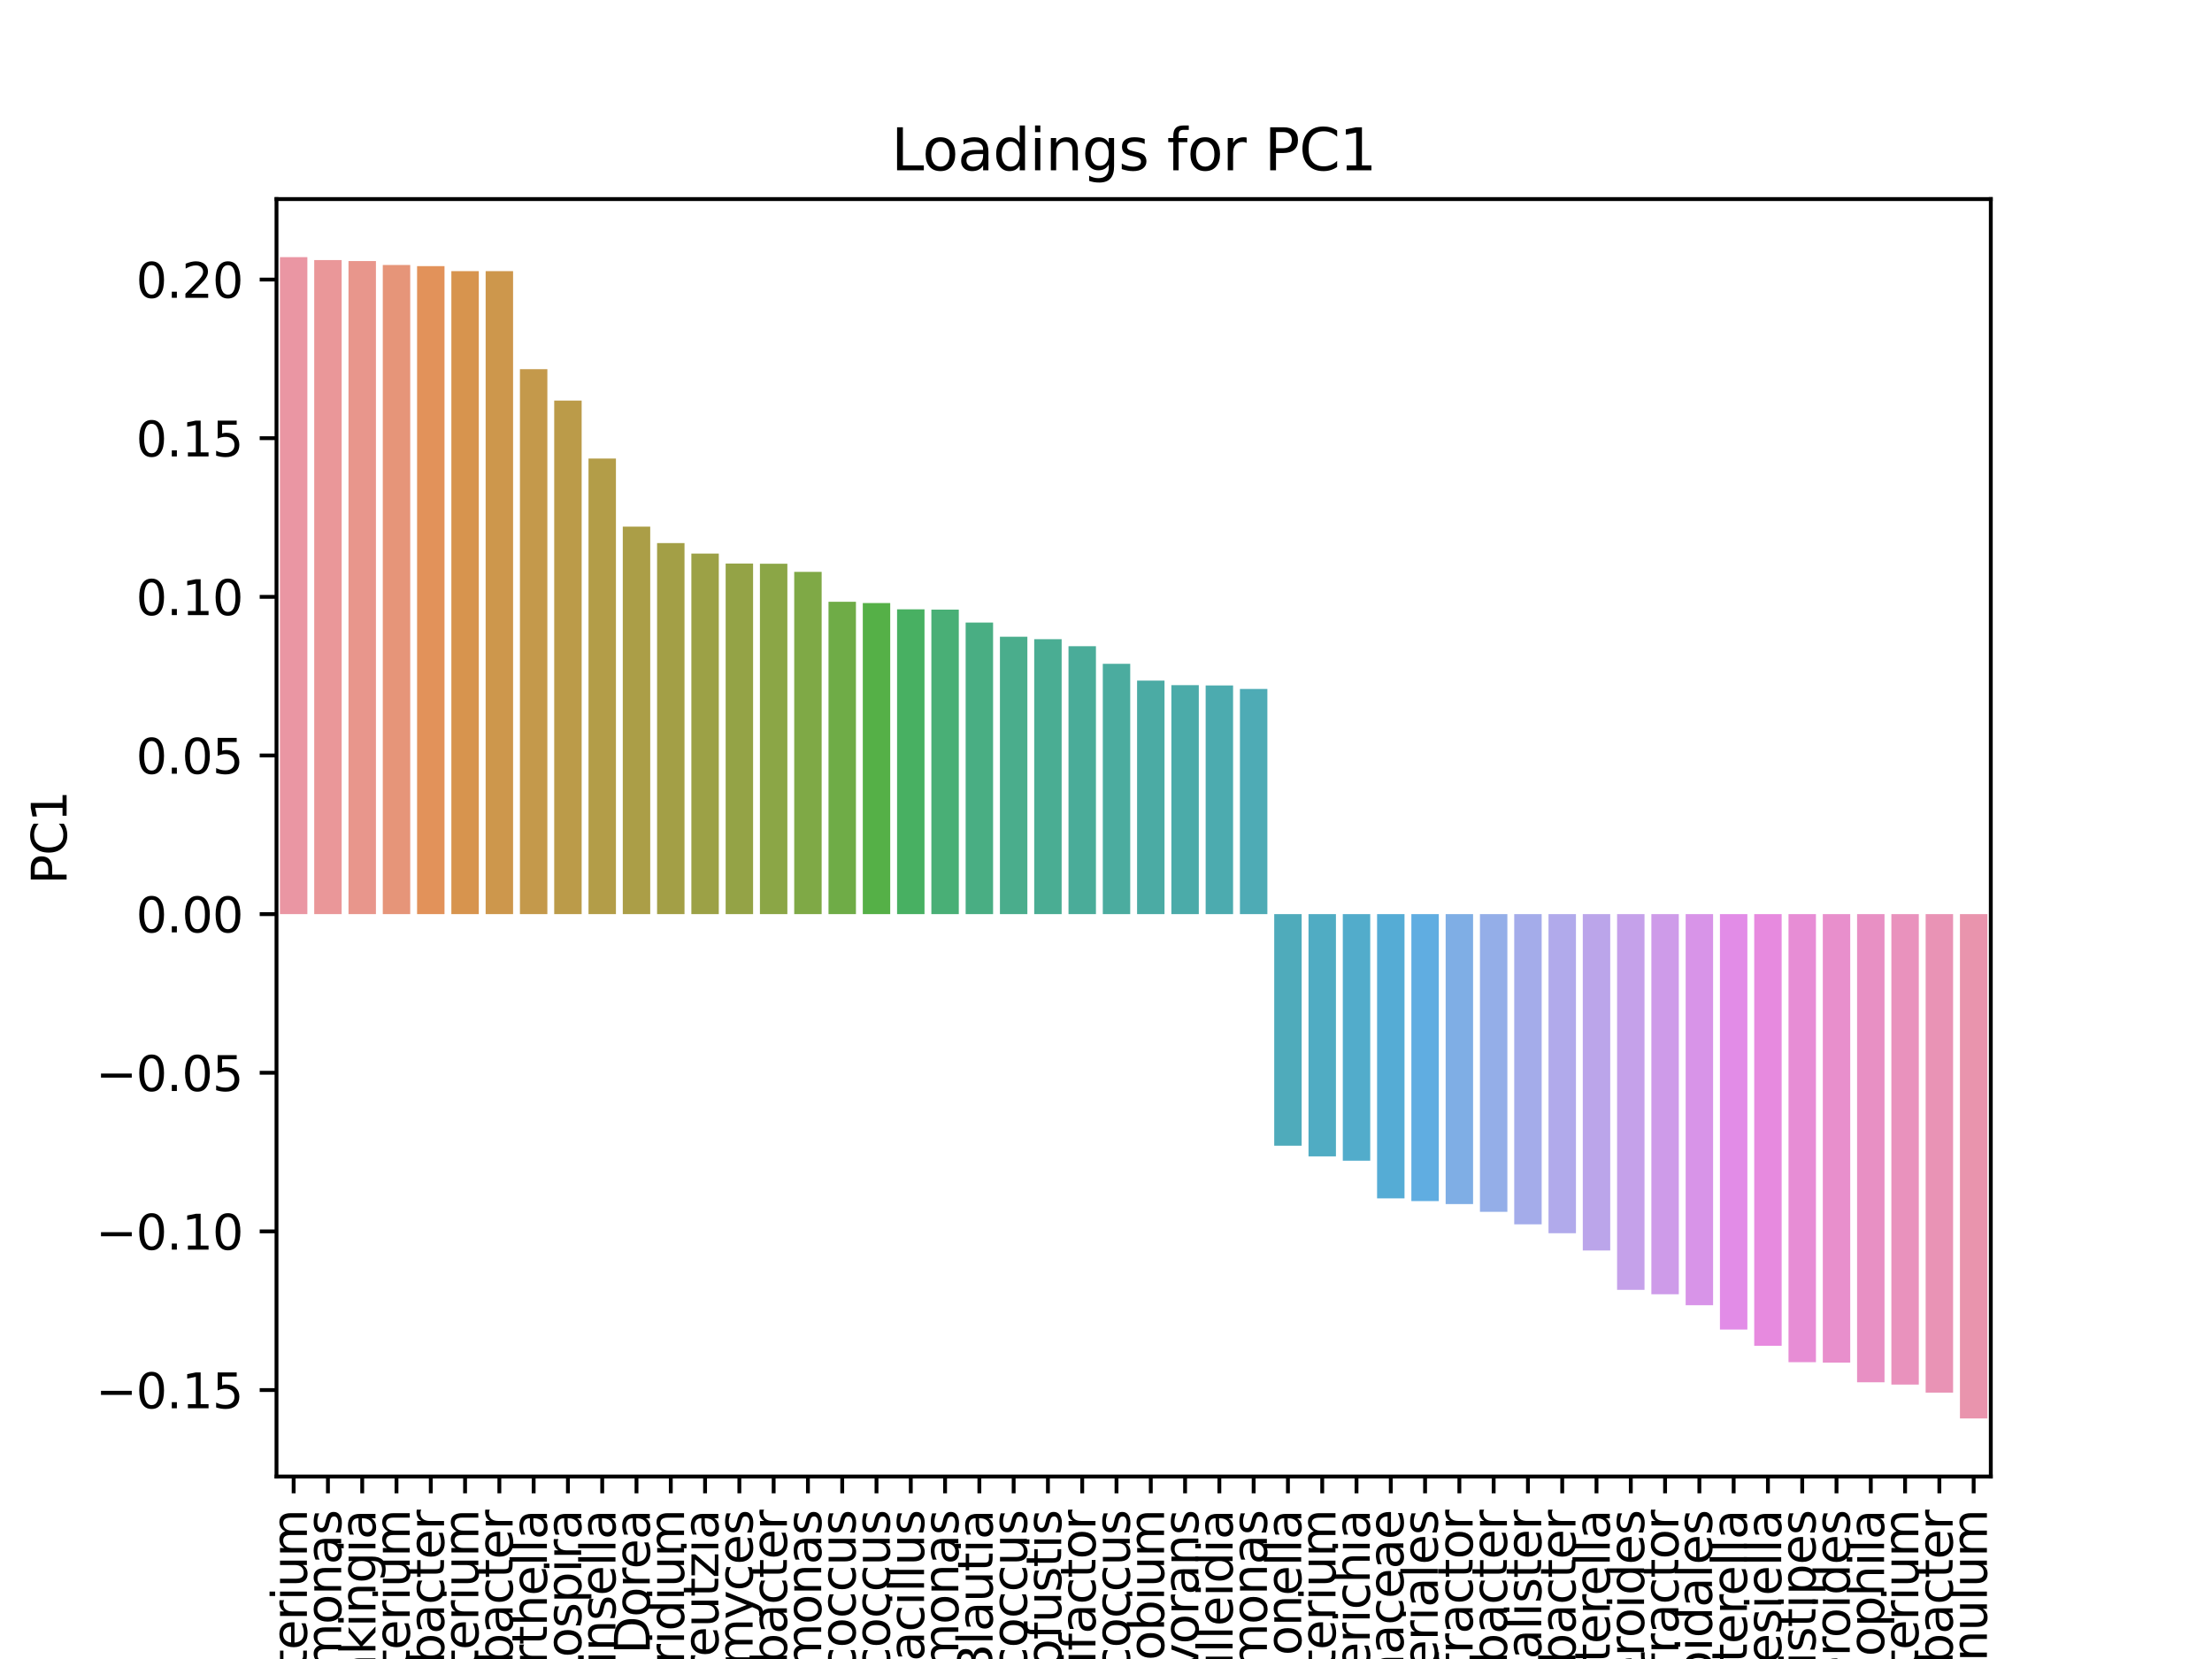 <?xml version="1.0" encoding="utf-8" standalone="no"?>
<!DOCTYPE svg PUBLIC "-//W3C//DTD SVG 1.1//EN"
  "http://www.w3.org/Graphics/SVG/1.1/DTD/svg11.dtd">
<svg xmlns:xlink="http://www.w3.org/1999/xlink" width="460.8pt" height="345.6pt" viewBox="0 0 460.8 345.6" xmlns="http://www.w3.org/2000/svg" version="1.1">
 <defs>
  <style type="text/css">*{stroke-linejoin: round; stroke-linecap: butt}</style>
 </defs>
 <g id="figure_1">
  <g id="patch_1">
   <path d="M 0 345.6 
L 460.8 345.6 
L 460.8 0 
L 0 0 
z
" style="fill: #ffffff"/>
  </g>
  <g id="axes_1">
   <g id="patch_2">
    <path d="M 57.6 307.584 
L 414.72 307.584 
L 414.72 41.472 
L 57.6 41.472 
z
" style="fill: #ffffff"/>
   </g>
   <g id="patch_3">
    <path d="M 58.314 190.428 
L 64.028 190.428 
L 64.028 53.568 
L 58.314 53.568 
z
" clip-path="url(#pa1a3e783b7)" style="fill: #ea96a3"/>
   </g>
   <g id="patch_4">
    <path d="M 65.457 190.428 
L 71.171 190.428 
L 71.171 54.178 
L 65.457 54.178 
z
" clip-path="url(#pa1a3e783b7)" style="fill: #ea9799"/>
   </g>
   <g id="patch_5">
    <path d="M 72.599 190.428 
L 78.313 190.428 
L 78.313 54.383 
L 72.599 54.383 
z
" clip-path="url(#pa1a3e783b7)" style="fill: #e8968c"/>
   </g>
   <g id="patch_6">
    <path d="M 79.741 190.428 
L 85.455 190.428 
L 85.455 55.204 
L 79.741 55.204 
z
" clip-path="url(#pa1a3e783b7)" style="fill: #e69579"/>
   </g>
   <g id="patch_7">
    <path d="M 86.884 190.428 
L 92.598 190.428 
L 92.598 55.439 
L 86.884 55.439 
z
" clip-path="url(#pa1a3e783b7)" style="fill: #e2925a"/>
   </g>
   <g id="patch_8">
    <path d="M 94.026 190.428 
L 99.74 190.428 
L 99.74 56.485 
L 94.026 56.485 
z
" clip-path="url(#pa1a3e783b7)" style="fill: #d7944e"/>
   </g>
   <g id="patch_9">
    <path d="M 101.169 190.428 
L 106.883 190.428 
L 106.883 56.485 
L 101.169 56.485 
z
" clip-path="url(#pa1a3e783b7)" style="fill: #cd974c"/>
   </g>
   <g id="patch_10">
    <path d="M 108.311 190.428 
L 114.025 190.428 
L 114.025 76.907 
L 108.311 76.907 
z
" clip-path="url(#pa1a3e783b7)" style="fill: #c4994b"/>
   </g>
   <g id="patch_11">
    <path d="M 115.453 190.428 
L 121.167 190.428 
L 121.167 83.447 
L 115.453 83.447 
z
" clip-path="url(#pa1a3e783b7)" style="fill: #bb9b49"/>
   </g>
   <g id="patch_12">
    <path d="M 122.596 190.428 
L 128.31 190.428 
L 128.31 95.524 
L 122.596 95.524 
z
" clip-path="url(#pa1a3e783b7)" style="fill: #b39d48"/>
   </g>
   <g id="patch_13">
    <path d="M 129.738 190.428 
L 135.452 190.428 
L 135.452 109.708 
L 129.738 109.708 
z
" clip-path="url(#pa1a3e783b7)" style="fill: #ab9e47"/>
   </g>
   <g id="patch_14">
    <path d="M 136.881 190.428 
L 142.595 190.428 
L 142.595 113.134 
L 136.881 113.134 
z
" clip-path="url(#pa1a3e783b7)" style="fill: #a39f46"/>
   </g>
   <g id="patch_15">
    <path d="M 144.023 190.428 
L 149.737 190.428 
L 149.737 115.32 
L 144.023 115.32 
z
" clip-path="url(#pa1a3e783b7)" style="fill: #9ca146"/>
   </g>
   <g id="patch_16">
    <path d="M 151.165 190.428 
L 156.879 190.428 
L 156.879 117.397 
L 151.165 117.397 
z
" clip-path="url(#pa1a3e783b7)" style="fill: #94a346"/>
   </g>
   <g id="patch_17">
    <path d="M 158.308 190.428 
L 164.022 190.428 
L 164.022 117.436 
L 158.308 117.436 
z
" clip-path="url(#pa1a3e783b7)" style="fill: #8ba646"/>
   </g>
   <g id="patch_18">
    <path d="M 165.45 190.428 
L 171.164 190.428 
L 171.164 119.131 
L 165.45 119.131 
z
" clip-path="url(#pa1a3e783b7)" style="fill: #7fa946"/>
   </g>
   <g id="patch_19">
    <path d="M 172.593 190.428 
L 178.307 190.428 
L 178.307 125.361 
L 172.593 125.361 
z
" clip-path="url(#pa1a3e783b7)" style="fill: #6fac47"/>
   </g>
   <g id="patch_20">
    <path d="M 179.735 190.428 
L 185.449 190.428 
L 185.449 125.626 
L 179.735 125.626 
z
" clip-path="url(#pa1a3e783b7)" style="fill: #55b047"/>
   </g>
   <g id="patch_21">
    <path d="M 186.877 190.428 
L 192.591 190.428 
L 192.591 126.934 
L 186.877 126.934 
z
" clip-path="url(#pa1a3e783b7)" style="fill: #48b062"/>
   </g>
   <g id="patch_22">
    <path d="M 194.02 190.428 
L 199.734 190.428 
L 199.734 126.996 
L 194.02 126.996 
z
" clip-path="url(#pa1a3e783b7)" style="fill: #49af76"/>
   </g>
   <g id="patch_23">
    <path d="M 201.162 190.428 
L 206.876 190.428 
L 206.876 129.691 
L 201.162 129.691 
z
" clip-path="url(#pa1a3e783b7)" style="fill: #49ae83"/>
   </g>
   <g id="patch_24">
    <path d="M 208.305 190.428 
L 214.019 190.428 
L 214.019 132.644 
L 208.305 132.644 
z
" clip-path="url(#pa1a3e783b7)" style="fill: #4aad8c"/>
   </g>
   <g id="patch_25">
    <path d="M 215.447 190.428 
L 221.161 190.428 
L 221.161 133.156 
L 215.447 133.156 
z
" clip-path="url(#pa1a3e783b7)" style="fill: #4aad93"/>
   </g>
   <g id="patch_26">
    <path d="M 222.589 190.428 
L 228.303 190.428 
L 228.303 134.618 
L 222.589 134.618 
z
" clip-path="url(#pa1a3e783b7)" style="fill: #4aac99"/>
   </g>
   <g id="patch_27">
    <path d="M 229.732 190.428 
L 235.446 190.428 
L 235.446 138.284 
L 229.732 138.284 
z
" clip-path="url(#pa1a3e783b7)" style="fill: #4bac9f"/>
   </g>
   <g id="patch_28">
    <path d="M 236.874 190.428 
L 242.588 190.428 
L 242.588 141.783 
L 236.874 141.783 
z
" clip-path="url(#pa1a3e783b7)" style="fill: #4baba4"/>
   </g>
   <g id="patch_29">
    <path d="M 244.017 190.428 
L 249.731 190.428 
L 249.731 142.73 
L 244.017 142.73 
z
" clip-path="url(#pa1a3e783b7)" style="fill: #4baba9"/>
   </g>
   <g id="patch_30">
    <path d="M 251.159 190.428 
L 256.873 190.428 
L 256.873 142.791 
L 251.159 142.791 
z
" clip-path="url(#pa1a3e783b7)" style="fill: #4cabaf"/>
   </g>
   <g id="patch_31">
    <path d="M 258.301 190.428 
L 264.015 190.428 
L 264.015 143.521 
L 258.301 143.521 
z
" clip-path="url(#pa1a3e783b7)" style="fill: #4eabb5"/>
   </g>
   <g id="patch_32">
    <path d="M 265.444 190.428 
L 271.158 190.428 
L 271.158 238.67 
L 265.444 238.67 
z
" clip-path="url(#pa1a3e783b7)" style="fill: #4fabbb"/>
   </g>
   <g id="patch_33">
    <path d="M 272.586 190.428 
L 278.3 190.428 
L 278.3 240.894 
L 272.586 240.894 
z
" clip-path="url(#pa1a3e783b7)" style="fill: #50acc3"/>
   </g>
   <g id="patch_34">
    <path d="M 279.729 190.428 
L 285.443 190.428 
L 285.443 241.796 
L 279.729 241.796 
z
" clip-path="url(#pa1a3e783b7)" style="fill: #52accb"/>
   </g>
   <g id="patch_35">
    <path d="M 286.871 190.428 
L 292.585 190.428 
L 292.585 249.641 
L 286.871 249.641 
z
" clip-path="url(#pa1a3e783b7)" style="fill: #55acd5"/>
   </g>
   <g id="patch_36">
    <path d="M 294.013 190.428 
L 299.727 190.428 
L 299.727 250.21 
L 294.013 250.21 
z
" clip-path="url(#pa1a3e783b7)" style="fill: #60ade1"/>
   </g>
   <g id="patch_37">
    <path d="M 301.156 190.428 
L 306.87 190.428 
L 306.87 250.831 
L 301.156 250.831 
z
" clip-path="url(#pa1a3e783b7)" style="fill: #7faee5"/>
   </g>
   <g id="patch_38">
    <path d="M 308.298 190.428 
L 314.012 190.428 
L 314.012 252.446 
L 308.298 252.446 
z
" clip-path="url(#pa1a3e783b7)" style="fill: #94aee8"/>
   </g>
   <g id="patch_39">
    <path d="M 315.441 190.428 
L 321.155 190.428 
L 321.155 255.05 
L 315.441 255.05 
z
" clip-path="url(#pa1a3e783b7)" style="fill: #a4acea"/>
   </g>
   <g id="patch_40">
    <path d="M 322.583 190.428 
L 328.297 190.428 
L 328.297 256.904 
L 322.583 256.904 
z
" clip-path="url(#pa1a3e783b7)" style="fill: #b1aaeb"/>
   </g>
   <g id="patch_41">
    <path d="M 329.725 190.428 
L 335.439 190.428 
L 335.439 260.501 
L 329.725 260.501 
z
" clip-path="url(#pa1a3e783b7)" style="fill: #bba5ea"/>
   </g>
   <g id="patch_42">
    <path d="M 336.868 190.428 
L 342.582 190.428 
L 342.582 268.697 
L 336.868 268.697 
z
" clip-path="url(#pa1a3e783b7)" style="fill: #c5a1ea"/>
   </g>
   <g id="patch_43">
    <path d="M 344.01 190.428 
L 349.724 190.428 
L 349.724 269.618 
L 344.01 269.618 
z
" clip-path="url(#pa1a3e783b7)" style="fill: #ce9be9"/>
   </g>
   <g id="patch_44">
    <path d="M 351.153 190.428 
L 356.867 190.428 
L 356.867 271.903 
L 351.153 271.903 
z
" clip-path="url(#pa1a3e783b7)" style="fill: #d894e8"/>
   </g>
   <g id="patch_45">
    <path d="M 358.295 190.428 
L 364.009 190.428 
L 364.009 276.967 
L 358.295 276.967 
z
" clip-path="url(#pa1a3e783b7)" style="fill: #e28ce7"/>
   </g>
   <g id="patch_46">
    <path d="M 365.437 190.428 
L 371.151 190.428 
L 371.151 280.351 
L 365.437 280.351 
z
" clip-path="url(#pa1a3e783b7)" style="fill: #e78adf"/>
   </g>
   <g id="patch_47">
    <path d="M 372.58 190.428 
L 378.294 190.428 
L 378.294 283.768 
L 372.58 283.768 
z
" clip-path="url(#pa1a3e783b7)" style="fill: #e78dd5"/>
   </g>
   <g id="patch_48">
    <path d="M 379.722 190.428 
L 385.436 190.428 
L 385.436 283.858 
L 379.722 283.858 
z
" clip-path="url(#pa1a3e783b7)" style="fill: #e88fcc"/>
   </g>
   <g id="patch_49">
    <path d="M 386.865 190.428 
L 392.579 190.428 
L 392.579 287.953 
L 386.865 287.953 
z
" clip-path="url(#pa1a3e783b7)" style="fill: #e890c4"/>
   </g>
   <g id="patch_50">
    <path d="M 394.007 190.428 
L 399.721 190.428 
L 399.721 288.431 
L 394.007 288.431 
z
" clip-path="url(#pa1a3e783b7)" style="fill: #e992bd"/>
   </g>
   <g id="patch_51">
    <path d="M 401.149 190.428 
L 406.863 190.428 
L 406.863 290.107 
L 401.149 290.107 
z
" clip-path="url(#pa1a3e783b7)" style="fill: #e993b5"/>
   </g>
   <g id="patch_52">
    <path d="M 408.292 190.428 
L 414.006 190.428 
L 414.006 295.488 
L 408.292 295.488 
z
" clip-path="url(#pa1a3e783b7)" style="fill: #e994ad"/>
   </g>
   <g id="matplotlib.axis_1">
    <g id="xtick_1">
     <g id="line2d_1">
      <defs>
       <path id="m36c2adc31f" d="M 0 0 
L 0 3.5 
" style="stroke: #000000; stroke-width: 0.8"/>
      </defs>
      <g>
       <use xlink:href="#m36c2adc31f" x="61.171" y="307.584" style="stroke: #000000; stroke-width: 0.8"/>
      </g>
     </g>
     <g id="text_1">
      <!-- Flavobacterium -->
      <g transform="translate(63.931 392.295) rotate(-90) scale(0.1 -0.1)">
       <defs>
        <path id="DejaVuSans-46" d="M 628 4666 
L 3309 4666 
L 3309 4134 
L 1259 4134 
L 1259 2759 
L 3109 2759 
L 3109 2228 
L 1259 2228 
L 1259 0 
L 628 0 
L 628 4666 
z
" transform="scale(0.016)"/>
        <path id="DejaVuSans-6c" d="M 603 4863 
L 1178 4863 
L 1178 0 
L 603 0 
L 603 4863 
z
" transform="scale(0.016)"/>
        <path id="DejaVuSans-61" d="M 2194 1759 
Q 1497 1759 1228 1600 
Q 959 1441 959 1056 
Q 959 750 1161 570 
Q 1363 391 1709 391 
Q 2188 391 2477 730 
Q 2766 1069 2766 1631 
L 2766 1759 
L 2194 1759 
z
M 3341 1997 
L 3341 0 
L 2766 0 
L 2766 531 
Q 2569 213 2275 61 
Q 1981 -91 1556 -91 
Q 1019 -91 701 211 
Q 384 513 384 1019 
Q 384 1609 779 1909 
Q 1175 2209 1959 2209 
L 2766 2209 
L 2766 2266 
Q 2766 2663 2505 2880 
Q 2244 3097 1772 3097 
Q 1472 3097 1187 3025 
Q 903 2953 641 2809 
L 641 3341 
Q 956 3463 1253 3523 
Q 1550 3584 1831 3584 
Q 2591 3584 2966 3190 
Q 3341 2797 3341 1997 
z
" transform="scale(0.016)"/>
        <path id="DejaVuSans-76" d="M 191 3500 
L 800 3500 
L 1894 563 
L 2988 3500 
L 3597 3500 
L 2284 0 
L 1503 0 
L 191 3500 
z
" transform="scale(0.016)"/>
        <path id="DejaVuSans-6f" d="M 1959 3097 
Q 1497 3097 1228 2736 
Q 959 2375 959 1747 
Q 959 1119 1226 758 
Q 1494 397 1959 397 
Q 2419 397 2687 759 
Q 2956 1122 2956 1747 
Q 2956 2369 2687 2733 
Q 2419 3097 1959 3097 
z
M 1959 3584 
Q 2709 3584 3137 3096 
Q 3566 2609 3566 1747 
Q 3566 888 3137 398 
Q 2709 -91 1959 -91 
Q 1206 -91 779 398 
Q 353 888 353 1747 
Q 353 2609 779 3096 
Q 1206 3584 1959 3584 
z
" transform="scale(0.016)"/>
        <path id="DejaVuSans-62" d="M 3116 1747 
Q 3116 2381 2855 2742 
Q 2594 3103 2138 3103 
Q 1681 3103 1420 2742 
Q 1159 2381 1159 1747 
Q 1159 1113 1420 752 
Q 1681 391 2138 391 
Q 2594 391 2855 752 
Q 3116 1113 3116 1747 
z
M 1159 2969 
Q 1341 3281 1617 3432 
Q 1894 3584 2278 3584 
Q 2916 3584 3314 3078 
Q 3713 2572 3713 1747 
Q 3713 922 3314 415 
Q 2916 -91 2278 -91 
Q 1894 -91 1617 61 
Q 1341 213 1159 525 
L 1159 0 
L 581 0 
L 581 4863 
L 1159 4863 
L 1159 2969 
z
" transform="scale(0.016)"/>
        <path id="DejaVuSans-63" d="M 3122 3366 
L 3122 2828 
Q 2878 2963 2633 3030 
Q 2388 3097 2138 3097 
Q 1578 3097 1268 2742 
Q 959 2388 959 1747 
Q 959 1106 1268 751 
Q 1578 397 2138 397 
Q 2388 397 2633 464 
Q 2878 531 3122 666 
L 3122 134 
Q 2881 22 2623 -34 
Q 2366 -91 2075 -91 
Q 1284 -91 818 406 
Q 353 903 353 1747 
Q 353 2603 823 3093 
Q 1294 3584 2113 3584 
Q 2378 3584 2631 3529 
Q 2884 3475 3122 3366 
z
" transform="scale(0.016)"/>
        <path id="DejaVuSans-74" d="M 1172 4494 
L 1172 3500 
L 2356 3500 
L 2356 3053 
L 1172 3053 
L 1172 1153 
Q 1172 725 1289 603 
Q 1406 481 1766 481 
L 2356 481 
L 2356 0 
L 1766 0 
Q 1100 0 847 248 
Q 594 497 594 1153 
L 594 3053 
L 172 3053 
L 172 3500 
L 594 3500 
L 594 4494 
L 1172 4494 
z
" transform="scale(0.016)"/>
        <path id="DejaVuSans-65" d="M 3597 1894 
L 3597 1613 
L 953 1613 
Q 991 1019 1311 708 
Q 1631 397 2203 397 
Q 2534 397 2845 478 
Q 3156 559 3463 722 
L 3463 178 
Q 3153 47 2828 -22 
Q 2503 -91 2169 -91 
Q 1331 -91 842 396 
Q 353 884 353 1716 
Q 353 2575 817 3079 
Q 1281 3584 2069 3584 
Q 2775 3584 3186 3129 
Q 3597 2675 3597 1894 
z
M 3022 2063 
Q 3016 2534 2758 2815 
Q 2500 3097 2075 3097 
Q 1594 3097 1305 2825 
Q 1016 2553 972 2059 
L 3022 2063 
z
" transform="scale(0.016)"/>
        <path id="DejaVuSans-72" d="M 2631 2963 
Q 2534 3019 2420 3045 
Q 2306 3072 2169 3072 
Q 1681 3072 1420 2755 
Q 1159 2438 1159 1844 
L 1159 0 
L 581 0 
L 581 3500 
L 1159 3500 
L 1159 2956 
Q 1341 3275 1631 3429 
Q 1922 3584 2338 3584 
Q 2397 3584 2469 3576 
Q 2541 3569 2628 3553 
L 2631 2963 
z
" transform="scale(0.016)"/>
        <path id="DejaVuSans-69" d="M 603 3500 
L 1178 3500 
L 1178 0 
L 603 0 
L 603 3500 
z
M 603 4863 
L 1178 4863 
L 1178 4134 
L 603 4134 
L 603 4863 
z
" transform="scale(0.016)"/>
        <path id="DejaVuSans-75" d="M 544 1381 
L 544 3500 
L 1119 3500 
L 1119 1403 
Q 1119 906 1312 657 
Q 1506 409 1894 409 
Q 2359 409 2629 706 
Q 2900 1003 2900 1516 
L 2900 3500 
L 3475 3500 
L 3475 0 
L 2900 0 
L 2900 538 
Q 2691 219 2414 64 
Q 2138 -91 1772 -91 
Q 1169 -91 856 284 
Q 544 659 544 1381 
z
M 1991 3584 
L 1991 3584 
z
" transform="scale(0.016)"/>
        <path id="DejaVuSans-6d" d="M 3328 2828 
Q 3544 3216 3844 3400 
Q 4144 3584 4550 3584 
Q 5097 3584 5394 3201 
Q 5691 2819 5691 2113 
L 5691 0 
L 5113 0 
L 5113 2094 
Q 5113 2597 4934 2840 
Q 4756 3084 4391 3084 
Q 3944 3084 3684 2787 
Q 3425 2491 3425 1978 
L 3425 0 
L 2847 0 
L 2847 2094 
Q 2847 2600 2669 2842 
Q 2491 3084 2119 3084 
Q 1678 3084 1418 2786 
Q 1159 2488 1159 1978 
L 1159 0 
L 581 0 
L 581 3500 
L 1159 3500 
L 1159 2956 
Q 1356 3278 1631 3431 
Q 1906 3584 2284 3584 
Q 2666 3584 2933 3390 
Q 3200 3197 3328 2828 
z
" transform="scale(0.016)"/>
       </defs>
       <use xlink:href="#DejaVuSans-46"/>
       <use xlink:href="#DejaVuSans-6c" x="57.52"/>
       <use xlink:href="#DejaVuSans-61" x="85.303"/>
       <use xlink:href="#DejaVuSans-76" x="146.582"/>
       <use xlink:href="#DejaVuSans-6f" x="205.762"/>
       <use xlink:href="#DejaVuSans-62" x="266.943"/>
       <use xlink:href="#DejaVuSans-61" x="330.42"/>
       <use xlink:href="#DejaVuSans-63" x="391.699"/>
       <use xlink:href="#DejaVuSans-74" x="446.68"/>
       <use xlink:href="#DejaVuSans-65" x="485.889"/>
       <use xlink:href="#DejaVuSans-72" x="547.412"/>
       <use xlink:href="#DejaVuSans-69" x="588.525"/>
       <use xlink:href="#DejaVuSans-75" x="616.309"/>
       <use xlink:href="#DejaVuSans-6d" x="679.688"/>
      </g>
     </g>
    </g>
    <g id="xtick_2">
     <g id="line2d_2">
      <g>
       <use xlink:href="#m36c2adc31f" x="68.314" y="307.584" style="stroke: #000000; stroke-width: 0.8"/>
      </g>
     </g>
     <g id="text_2">
      <!-- Brevundimonas -->
      <g transform="translate(71.073 392.739) rotate(-90) scale(0.1 -0.1)">
       <defs>
        <path id="DejaVuSans-42" d="M 1259 2228 
L 1259 519 
L 2272 519 
Q 2781 519 3026 730 
Q 3272 941 3272 1375 
Q 3272 1813 3026 2020 
Q 2781 2228 2272 2228 
L 1259 2228 
z
M 1259 4147 
L 1259 2741 
L 2194 2741 
Q 2656 2741 2882 2914 
Q 3109 3088 3109 3444 
Q 3109 3797 2882 3972 
Q 2656 4147 2194 4147 
L 1259 4147 
z
M 628 4666 
L 2241 4666 
Q 2963 4666 3353 4366 
Q 3744 4066 3744 3513 
Q 3744 3084 3544 2831 
Q 3344 2578 2956 2516 
Q 3422 2416 3680 2098 
Q 3938 1781 3938 1306 
Q 3938 681 3513 340 
Q 3088 0 2303 0 
L 628 0 
L 628 4666 
z
" transform="scale(0.016)"/>
        <path id="DejaVuSans-6e" d="M 3513 2113 
L 3513 0 
L 2938 0 
L 2938 2094 
Q 2938 2591 2744 2837 
Q 2550 3084 2163 3084 
Q 1697 3084 1428 2787 
Q 1159 2491 1159 1978 
L 1159 0 
L 581 0 
L 581 3500 
L 1159 3500 
L 1159 2956 
Q 1366 3272 1645 3428 
Q 1925 3584 2291 3584 
Q 2894 3584 3203 3211 
Q 3513 2838 3513 2113 
z
" transform="scale(0.016)"/>
        <path id="DejaVuSans-64" d="M 2906 2969 
L 2906 4863 
L 3481 4863 
L 3481 0 
L 2906 0 
L 2906 525 
Q 2725 213 2448 61 
Q 2172 -91 1784 -91 
Q 1150 -91 751 415 
Q 353 922 353 1747 
Q 353 2572 751 3078 
Q 1150 3584 1784 3584 
Q 2172 3584 2448 3432 
Q 2725 3281 2906 2969 
z
M 947 1747 
Q 947 1113 1208 752 
Q 1469 391 1925 391 
Q 2381 391 2643 752 
Q 2906 1113 2906 1747 
Q 2906 2381 2643 2742 
Q 2381 3103 1925 3103 
Q 1469 3103 1208 2742 
Q 947 2381 947 1747 
z
" transform="scale(0.016)"/>
        <path id="DejaVuSans-73" d="M 2834 3397 
L 2834 2853 
Q 2591 2978 2328 3040 
Q 2066 3103 1784 3103 
Q 1356 3103 1142 2972 
Q 928 2841 928 2578 
Q 928 2378 1081 2264 
Q 1234 2150 1697 2047 
L 1894 2003 
Q 2506 1872 2764 1633 
Q 3022 1394 3022 966 
Q 3022 478 2636 193 
Q 2250 -91 1575 -91 
Q 1294 -91 989 -36 
Q 684 19 347 128 
L 347 722 
Q 666 556 975 473 
Q 1284 391 1588 391 
Q 1994 391 2212 530 
Q 2431 669 2431 922 
Q 2431 1156 2273 1281 
Q 2116 1406 1581 1522 
L 1381 1569 
Q 847 1681 609 1914 
Q 372 2147 372 2553 
Q 372 3047 722 3315 
Q 1072 3584 1716 3584 
Q 2034 3584 2315 3537 
Q 2597 3491 2834 3397 
z
" transform="scale(0.016)"/>
       </defs>
       <use xlink:href="#DejaVuSans-42"/>
       <use xlink:href="#DejaVuSans-72" x="68.604"/>
       <use xlink:href="#DejaVuSans-65" x="107.467"/>
       <use xlink:href="#DejaVuSans-76" x="168.99"/>
       <use xlink:href="#DejaVuSans-75" x="228.17"/>
       <use xlink:href="#DejaVuSans-6e" x="291.549"/>
       <use xlink:href="#DejaVuSans-64" x="354.928"/>
       <use xlink:href="#DejaVuSans-69" x="418.404"/>
       <use xlink:href="#DejaVuSans-6d" x="446.188"/>
       <use xlink:href="#DejaVuSans-6f" x="543.6"/>
       <use xlink:href="#DejaVuSans-6e" x="604.781"/>
       <use xlink:href="#DejaVuSans-61" x="668.16"/>
       <use xlink:href="#DejaVuSans-73" x="729.439"/>
      </g>
     </g>
    </g>
    <g id="xtick_3">
     <g id="line2d_3">
      <g>
       <use xlink:href="#m36c2adc31f" x="75.456" y="307.584" style="stroke: #000000; stroke-width: 0.8"/>
      </g>
     </g>
     <g id="text_3">
      <!-- Elizabethkingia -->
      <g transform="translate(78.215 390.756) rotate(-90) scale(0.1 -0.1)">
       <defs>
        <path id="DejaVuSans-45" d="M 628 4666 
L 3578 4666 
L 3578 4134 
L 1259 4134 
L 1259 2753 
L 3481 2753 
L 3481 2222 
L 1259 2222 
L 1259 531 
L 3634 531 
L 3634 0 
L 628 0 
L 628 4666 
z
" transform="scale(0.016)"/>
        <path id="DejaVuSans-7a" d="M 353 3500 
L 3084 3500 
L 3084 2975 
L 922 459 
L 3084 459 
L 3084 0 
L 275 0 
L 275 525 
L 2438 3041 
L 353 3041 
L 353 3500 
z
" transform="scale(0.016)"/>
        <path id="DejaVuSans-68" d="M 3513 2113 
L 3513 0 
L 2938 0 
L 2938 2094 
Q 2938 2591 2744 2837 
Q 2550 3084 2163 3084 
Q 1697 3084 1428 2787 
Q 1159 2491 1159 1978 
L 1159 0 
L 581 0 
L 581 4863 
L 1159 4863 
L 1159 2956 
Q 1366 3272 1645 3428 
Q 1925 3584 2291 3584 
Q 2894 3584 3203 3211 
Q 3513 2838 3513 2113 
z
" transform="scale(0.016)"/>
        <path id="DejaVuSans-6b" d="M 581 4863 
L 1159 4863 
L 1159 1991 
L 2875 3500 
L 3609 3500 
L 1753 1863 
L 3688 0 
L 2938 0 
L 1159 1709 
L 1159 0 
L 581 0 
L 581 4863 
z
" transform="scale(0.016)"/>
        <path id="DejaVuSans-67" d="M 2906 1791 
Q 2906 2416 2648 2759 
Q 2391 3103 1925 3103 
Q 1463 3103 1205 2759 
Q 947 2416 947 1791 
Q 947 1169 1205 825 
Q 1463 481 1925 481 
Q 2391 481 2648 825 
Q 2906 1169 2906 1791 
z
M 3481 434 
Q 3481 -459 3084 -895 
Q 2688 -1331 1869 -1331 
Q 1566 -1331 1297 -1286 
Q 1028 -1241 775 -1147 
L 775 -588 
Q 1028 -725 1275 -790 
Q 1522 -856 1778 -856 
Q 2344 -856 2625 -561 
Q 2906 -266 2906 331 
L 2906 616 
Q 2728 306 2450 153 
Q 2172 0 1784 0 
Q 1141 0 747 490 
Q 353 981 353 1791 
Q 353 2603 747 3093 
Q 1141 3584 1784 3584 
Q 2172 3584 2450 3431 
Q 2728 3278 2906 2969 
L 2906 3500 
L 3481 3500 
L 3481 434 
z
" transform="scale(0.016)"/>
       </defs>
       <use xlink:href="#DejaVuSans-45"/>
       <use xlink:href="#DejaVuSans-6c" x="63.184"/>
       <use xlink:href="#DejaVuSans-69" x="90.967"/>
       <use xlink:href="#DejaVuSans-7a" x="118.75"/>
       <use xlink:href="#DejaVuSans-61" x="171.24"/>
       <use xlink:href="#DejaVuSans-62" x="232.52"/>
       <use xlink:href="#DejaVuSans-65" x="295.996"/>
       <use xlink:href="#DejaVuSans-74" x="357.52"/>
       <use xlink:href="#DejaVuSans-68" x="396.729"/>
       <use xlink:href="#DejaVuSans-6b" x="460.107"/>
       <use xlink:href="#DejaVuSans-69" x="518.018"/>
       <use xlink:href="#DejaVuSans-6e" x="545.801"/>
       <use xlink:href="#DejaVuSans-67" x="609.18"/>
       <use xlink:href="#DejaVuSans-69" x="672.656"/>
       <use xlink:href="#DejaVuSans-61" x="700.439"/>
      </g>
     </g>
    </g>
    <g id="xtick_4">
     <g id="line2d_4">
      <g>
       <use xlink:href="#m36c2adc31f" x="82.598" y="307.584" style="stroke: #000000; stroke-width: 0.8"/>
      </g>
     </g>
     <g id="text_4">
      <!-- Sediminibacterium -->
      <g transform="translate(85.358 408.862) rotate(-90) scale(0.1 -0.1)">
       <defs>
        <path id="DejaVuSans-53" d="M 3425 4513 
L 3425 3897 
Q 3066 4069 2747 4153 
Q 2428 4238 2131 4238 
Q 1616 4238 1336 4038 
Q 1056 3838 1056 3469 
Q 1056 3159 1242 3001 
Q 1428 2844 1947 2747 
L 2328 2669 
Q 3034 2534 3370 2195 
Q 3706 1856 3706 1288 
Q 3706 609 3251 259 
Q 2797 -91 1919 -91 
Q 1588 -91 1214 -16 
Q 841 59 441 206 
L 441 856 
Q 825 641 1194 531 
Q 1563 422 1919 422 
Q 2459 422 2753 634 
Q 3047 847 3047 1241 
Q 3047 1584 2836 1778 
Q 2625 1972 2144 2069 
L 1759 2144 
Q 1053 2284 737 2584 
Q 422 2884 422 3419 
Q 422 4038 858 4394 
Q 1294 4750 2059 4750 
Q 2388 4750 2728 4690 
Q 3069 4631 3425 4513 
z
" transform="scale(0.016)"/>
       </defs>
       <use xlink:href="#DejaVuSans-53"/>
       <use xlink:href="#DejaVuSans-65" x="63.477"/>
       <use xlink:href="#DejaVuSans-64" x="125"/>
       <use xlink:href="#DejaVuSans-69" x="188.477"/>
       <use xlink:href="#DejaVuSans-6d" x="216.26"/>
       <use xlink:href="#DejaVuSans-69" x="313.672"/>
       <use xlink:href="#DejaVuSans-6e" x="341.455"/>
       <use xlink:href="#DejaVuSans-69" x="404.834"/>
       <use xlink:href="#DejaVuSans-62" x="432.617"/>
       <use xlink:href="#DejaVuSans-61" x="496.094"/>
       <use xlink:href="#DejaVuSans-63" x="557.373"/>
       <use xlink:href="#DejaVuSans-74" x="612.354"/>
       <use xlink:href="#DejaVuSans-65" x="651.562"/>
       <use xlink:href="#DejaVuSans-72" x="713.086"/>
       <use xlink:href="#DejaVuSans-69" x="754.199"/>
       <use xlink:href="#DejaVuSans-75" x="781.982"/>
       <use xlink:href="#DejaVuSans-6d" x="845.361"/>
      </g>
     </g>
    </g>
    <g id="xtick_5">
     <g id="line2d_5">
      <g>
       <use xlink:href="#m36c2adc31f" x="89.741" y="307.584" style="stroke: #000000; stroke-width: 0.8"/>
      </g>
     </g>
     <g id="text_5">
      <!-- Pedobacter -->
      <g transform="translate(92.5 371.031) rotate(-90) scale(0.1 -0.1)">
       <defs>
        <path id="DejaVuSans-50" d="M 1259 4147 
L 1259 2394 
L 2053 2394 
Q 2494 2394 2734 2622 
Q 2975 2850 2975 3272 
Q 2975 3691 2734 3919 
Q 2494 4147 2053 4147 
L 1259 4147 
z
M 628 4666 
L 2053 4666 
Q 2838 4666 3239 4311 
Q 3641 3956 3641 3272 
Q 3641 2581 3239 2228 
Q 2838 1875 2053 1875 
L 1259 1875 
L 1259 0 
L 628 0 
L 628 4666 
z
" transform="scale(0.016)"/>
       </defs>
       <use xlink:href="#DejaVuSans-50"/>
       <use xlink:href="#DejaVuSans-65" x="56.678"/>
       <use xlink:href="#DejaVuSans-64" x="118.201"/>
       <use xlink:href="#DejaVuSans-6f" x="181.678"/>
       <use xlink:href="#DejaVuSans-62" x="242.859"/>
       <use xlink:href="#DejaVuSans-61" x="306.336"/>
       <use xlink:href="#DejaVuSans-63" x="367.615"/>
       <use xlink:href="#DejaVuSans-74" x="422.596"/>
       <use xlink:href="#DejaVuSans-65" x="461.805"/>
       <use xlink:href="#DejaVuSans-72" x="523.328"/>
      </g>
     </g>
    </g>
    <g id="xtick_6">
     <g id="line2d_6">
      <g>
       <use xlink:href="#m36c2adc31f" x="96.883" y="307.584" style="stroke: #000000; stroke-width: 0.8"/>
      </g>
     </g>
     <g id="text_6">
      <!-- Methylobacterium -->
      <g transform="translate(99.643 405.454) rotate(-90) scale(0.1 -0.1)">
       <defs>
        <path id="DejaVuSans-4d" d="M 628 4666 
L 1569 4666 
L 2759 1491 
L 3956 4666 
L 4897 4666 
L 4897 0 
L 4281 0 
L 4281 4097 
L 3078 897 
L 2444 897 
L 1241 4097 
L 1241 0 
L 628 0 
L 628 4666 
z
" transform="scale(0.016)"/>
        <path id="DejaVuSans-79" d="M 2059 -325 
Q 1816 -950 1584 -1140 
Q 1353 -1331 966 -1331 
L 506 -1331 
L 506 -850 
L 844 -850 
Q 1081 -850 1212 -737 
Q 1344 -625 1503 -206 
L 1606 56 
L 191 3500 
L 800 3500 
L 1894 763 
L 2988 3500 
L 3597 3500 
L 2059 -325 
z
" transform="scale(0.016)"/>
       </defs>
       <use xlink:href="#DejaVuSans-4d"/>
       <use xlink:href="#DejaVuSans-65" x="86.279"/>
       <use xlink:href="#DejaVuSans-74" x="147.803"/>
       <use xlink:href="#DejaVuSans-68" x="187.012"/>
       <use xlink:href="#DejaVuSans-79" x="250.391"/>
       <use xlink:href="#DejaVuSans-6c" x="309.57"/>
       <use xlink:href="#DejaVuSans-6f" x="337.354"/>
       <use xlink:href="#DejaVuSans-62" x="398.535"/>
       <use xlink:href="#DejaVuSans-61" x="462.012"/>
       <use xlink:href="#DejaVuSans-63" x="523.291"/>
       <use xlink:href="#DejaVuSans-74" x="578.271"/>
       <use xlink:href="#DejaVuSans-65" x="617.48"/>
       <use xlink:href="#DejaVuSans-72" x="679.004"/>
       <use xlink:href="#DejaVuSans-69" x="720.117"/>
       <use xlink:href="#DejaVuSans-75" x="747.9"/>
       <use xlink:href="#DejaVuSans-6d" x="811.279"/>
      </g>
     </g>
    </g>
    <g id="xtick_7">
     <g id="line2d_7">
      <g>
       <use xlink:href="#m36c2adc31f" x="104.026" y="307.584" style="stroke: #000000; stroke-width: 0.8"/>
      </g>
     </g>
     <g id="text_7">
      <!-- Caulobacter -->
      <g transform="translate(106.785 375.089) rotate(-90) scale(0.1 -0.1)">
       <defs>
        <path id="DejaVuSans-43" d="M 4122 4306 
L 4122 3641 
Q 3803 3938 3442 4084 
Q 3081 4231 2675 4231 
Q 1875 4231 1450 3742 
Q 1025 3253 1025 2328 
Q 1025 1406 1450 917 
Q 1875 428 2675 428 
Q 3081 428 3442 575 
Q 3803 722 4122 1019 
L 4122 359 
Q 3791 134 3420 21 
Q 3050 -91 2638 -91 
Q 1578 -91 968 557 
Q 359 1206 359 2328 
Q 359 3453 968 4101 
Q 1578 4750 2638 4750 
Q 3056 4750 3426 4639 
Q 3797 4528 4122 4306 
z
" transform="scale(0.016)"/>
       </defs>
       <use xlink:href="#DejaVuSans-43"/>
       <use xlink:href="#DejaVuSans-61" x="69.824"/>
       <use xlink:href="#DejaVuSans-75" x="131.104"/>
       <use xlink:href="#DejaVuSans-6c" x="194.482"/>
       <use xlink:href="#DejaVuSans-6f" x="222.266"/>
       <use xlink:href="#DejaVuSans-62" x="283.447"/>
       <use xlink:href="#DejaVuSans-61" x="346.924"/>
       <use xlink:href="#DejaVuSans-63" x="408.203"/>
       <use xlink:href="#DejaVuSans-74" x="463.184"/>
       <use xlink:href="#DejaVuSans-65" x="502.393"/>
       <use xlink:href="#DejaVuSans-72" x="563.916"/>
      </g>
     </g>
    </g>
    <g id="xtick_8">
     <g id="line2d_8">
      <g>
       <use xlink:href="#m36c2adc31f" x="111.168" y="307.584" style="stroke: #000000; stroke-width: 0.8"/>
      </g>
     </g>
     <g id="text_8">
      <!-- Eggerthella -->
      <g transform="translate(113.927 371.959) rotate(-90) scale(0.1 -0.1)">
       <use xlink:href="#DejaVuSans-45"/>
       <use xlink:href="#DejaVuSans-67" x="63.184"/>
       <use xlink:href="#DejaVuSans-67" x="126.66"/>
       <use xlink:href="#DejaVuSans-65" x="190.137"/>
       <use xlink:href="#DejaVuSans-72" x="251.66"/>
       <use xlink:href="#DejaVuSans-74" x="292.773"/>
       <use xlink:href="#DejaVuSans-68" x="331.982"/>
       <use xlink:href="#DejaVuSans-65" x="395.361"/>
       <use xlink:href="#DejaVuSans-6c" x="456.885"/>
       <use xlink:href="#DejaVuSans-6c" x="484.668"/>
       <use xlink:href="#DejaVuSans-61" x="512.451"/>
      </g>
     </g>
    </g>
    <g id="xtick_9">
     <g id="line2d_9">
      <g>
       <use xlink:href="#m36c2adc31f" x="118.31" y="307.584" style="stroke: #000000; stroke-width: 0.8"/>
      </g>
     </g>
     <g id="text_9">
      <!-- Oscillospira -->
      <g transform="translate(121.07 372.192) rotate(-90) scale(0.1 -0.1)">
       <defs>
        <path id="DejaVuSans-4f" d="M 2522 4238 
Q 1834 4238 1429 3725 
Q 1025 3213 1025 2328 
Q 1025 1447 1429 934 
Q 1834 422 2522 422 
Q 3209 422 3611 934 
Q 4013 1447 4013 2328 
Q 4013 3213 3611 3725 
Q 3209 4238 2522 4238 
z
M 2522 4750 
Q 3503 4750 4090 4092 
Q 4678 3434 4678 2328 
Q 4678 1225 4090 567 
Q 3503 -91 2522 -91 
Q 1538 -91 948 565 
Q 359 1222 359 2328 
Q 359 3434 948 4092 
Q 1538 4750 2522 4750 
z
" transform="scale(0.016)"/>
        <path id="DejaVuSans-70" d="M 1159 525 
L 1159 -1331 
L 581 -1331 
L 581 3500 
L 1159 3500 
L 1159 2969 
Q 1341 3281 1617 3432 
Q 1894 3584 2278 3584 
Q 2916 3584 3314 3078 
Q 3713 2572 3713 1747 
Q 3713 922 3314 415 
Q 2916 -91 2278 -91 
Q 1894 -91 1617 61 
Q 1341 213 1159 525 
z
M 3116 1747 
Q 3116 2381 2855 2742 
Q 2594 3103 2138 3103 
Q 1681 3103 1420 2742 
Q 1159 2381 1159 1747 
Q 1159 1113 1420 752 
Q 1681 391 2138 391 
Q 2594 391 2855 752 
Q 3116 1113 3116 1747 
z
" transform="scale(0.016)"/>
       </defs>
       <use xlink:href="#DejaVuSans-4f"/>
       <use xlink:href="#DejaVuSans-73" x="78.711"/>
       <use xlink:href="#DejaVuSans-63" x="130.811"/>
       <use xlink:href="#DejaVuSans-69" x="185.791"/>
       <use xlink:href="#DejaVuSans-6c" x="213.574"/>
       <use xlink:href="#DejaVuSans-6c" x="241.357"/>
       <use xlink:href="#DejaVuSans-6f" x="269.141"/>
       <use xlink:href="#DejaVuSans-73" x="330.322"/>
       <use xlink:href="#DejaVuSans-70" x="382.422"/>
       <use xlink:href="#DejaVuSans-69" x="445.898"/>
       <use xlink:href="#DejaVuSans-72" x="473.682"/>
       <use xlink:href="#DejaVuSans-61" x="514.795"/>
      </g>
     </g>
    </g>
    <g id="xtick_10">
     <g id="line2d_10">
      <g>
       <use xlink:href="#m36c2adc31f" x="125.453" y="307.584" style="stroke: #000000; stroke-width: 0.8"/>
      </g>
     </g>
     <g id="text_10">
      <!-- Collinsella -->
      <g transform="translate(128.212 365.404) rotate(-90) scale(0.1 -0.1)">
       <use xlink:href="#DejaVuSans-43"/>
       <use xlink:href="#DejaVuSans-6f" x="69.824"/>
       <use xlink:href="#DejaVuSans-6c" x="131.006"/>
       <use xlink:href="#DejaVuSans-6c" x="158.789"/>
       <use xlink:href="#DejaVuSans-69" x="186.572"/>
       <use xlink:href="#DejaVuSans-6e" x="214.355"/>
       <use xlink:href="#DejaVuSans-73" x="277.734"/>
       <use xlink:href="#DejaVuSans-65" x="329.834"/>
       <use xlink:href="#DejaVuSans-6c" x="391.357"/>
       <use xlink:href="#DejaVuSans-6c" x="419.141"/>
       <use xlink:href="#DejaVuSans-61" x="446.924"/>
      </g>
     </g>
    </g>
    <g id="xtick_11">
     <g id="line2d_11">
      <g>
       <use xlink:href="#m36c2adc31f" x="132.595" y="307.584" style="stroke: #000000; stroke-width: 0.8"/>
      </g>
     </g>
     <g id="text_11">
      <!-- Dorea -->
      <g transform="translate(135.355 344.57) rotate(-90) scale(0.1 -0.1)">
       <defs>
        <path id="DejaVuSans-44" d="M 1259 4147 
L 1259 519 
L 2022 519 
Q 2988 519 3436 956 
Q 3884 1394 3884 2338 
Q 3884 3275 3436 3711 
Q 2988 4147 2022 4147 
L 1259 4147 
z
M 628 4666 
L 1925 4666 
Q 3281 4666 3915 4102 
Q 4550 3538 4550 2338 
Q 4550 1131 3912 565 
Q 3275 0 1925 0 
L 628 0 
L 628 4666 
z
" transform="scale(0.016)"/>
       </defs>
       <use xlink:href="#DejaVuSans-44"/>
       <use xlink:href="#DejaVuSans-6f" x="77.002"/>
       <use xlink:href="#DejaVuSans-72" x="138.184"/>
       <use xlink:href="#DejaVuSans-65" x="177.047"/>
       <use xlink:href="#DejaVuSans-61" x="238.57"/>
      </g>
     </g>
    </g>
    <g id="xtick_12">
     <g id="line2d_12">
      <g>
       <use xlink:href="#m36c2adc31f" x="139.738" y="307.584" style="stroke: #000000; stroke-width: 0.8"/>
      </g>
     </g>
     <g id="text_12">
      <!-- Clostridium -->
      <g transform="translate(142.497 371.687) rotate(-90) scale(0.1 -0.1)">
       <use xlink:href="#DejaVuSans-43"/>
       <use xlink:href="#DejaVuSans-6c" x="69.824"/>
       <use xlink:href="#DejaVuSans-6f" x="97.607"/>
       <use xlink:href="#DejaVuSans-73" x="158.789"/>
       <use xlink:href="#DejaVuSans-74" x="210.889"/>
       <use xlink:href="#DejaVuSans-72" x="250.098"/>
       <use xlink:href="#DejaVuSans-69" x="291.211"/>
       <use xlink:href="#DejaVuSans-64" x="318.994"/>
       <use xlink:href="#DejaVuSans-69" x="382.471"/>
       <use xlink:href="#DejaVuSans-75" x="410.254"/>
       <use xlink:href="#DejaVuSans-6d" x="473.633"/>
      </g>
     </g>
    </g>
    <g id="xtick_13">
     <g id="line2d_13">
      <g>
       <use xlink:href="#m36c2adc31f" x="146.88" y="307.584" style="stroke: #000000; stroke-width: 0.8"/>
      </g>
     </g>
     <g id="text_13">
      <!-- Adlercreutzia -->
      <g transform="translate(149.639 380.365) rotate(-90) scale(0.1 -0.1)">
       <defs>
        <path id="DejaVuSans-41" d="M 2188 4044 
L 1331 1722 
L 3047 1722 
L 2188 4044 
z
M 1831 4666 
L 2547 4666 
L 4325 0 
L 3669 0 
L 3244 1197 
L 1141 1197 
L 716 0 
L 50 0 
L 1831 4666 
z
" transform="scale(0.016)"/>
       </defs>
       <use xlink:href="#DejaVuSans-41"/>
       <use xlink:href="#DejaVuSans-64" x="66.658"/>
       <use xlink:href="#DejaVuSans-6c" x="130.135"/>
       <use xlink:href="#DejaVuSans-65" x="157.918"/>
       <use xlink:href="#DejaVuSans-72" x="219.441"/>
       <use xlink:href="#DejaVuSans-63" x="258.305"/>
       <use xlink:href="#DejaVuSans-72" x="313.285"/>
       <use xlink:href="#DejaVuSans-65" x="352.148"/>
       <use xlink:href="#DejaVuSans-75" x="413.672"/>
       <use xlink:href="#DejaVuSans-74" x="477.051"/>
       <use xlink:href="#DejaVuSans-7a" x="516.26"/>
       <use xlink:href="#DejaVuSans-69" x="568.75"/>
       <use xlink:href="#DejaVuSans-61" x="596.533"/>
      </g>
     </g>
    </g>
    <g id="xtick_14">
     <g id="line2d_14">
      <g>
       <use xlink:href="#m36c2adc31f" x="154.022" y="307.584" style="stroke: #000000; stroke-width: 0.8"/>
      </g>
     </g>
     <g id="text_14">
      <!-- Actinomyces -->
      <g transform="translate(156.782 378.423) rotate(-90) scale(0.1 -0.1)">
       <use xlink:href="#DejaVuSans-41"/>
       <use xlink:href="#DejaVuSans-63" x="66.658"/>
       <use xlink:href="#DejaVuSans-74" x="121.639"/>
       <use xlink:href="#DejaVuSans-69" x="160.848"/>
       <use xlink:href="#DejaVuSans-6e" x="188.631"/>
       <use xlink:href="#DejaVuSans-6f" x="252.01"/>
       <use xlink:href="#DejaVuSans-6d" x="313.191"/>
       <use xlink:href="#DejaVuSans-79" x="410.604"/>
       <use xlink:href="#DejaVuSans-63" x="469.783"/>
       <use xlink:href="#DejaVuSans-65" x="524.764"/>
       <use xlink:href="#DejaVuSans-73" x="586.287"/>
      </g>
     </g>
    </g>
    <g id="xtick_15">
     <g id="line2d_15">
      <g>
       <use xlink:href="#m36c2adc31f" x="161.165" y="307.584" style="stroke: #000000; stroke-width: 0.8"/>
      </g>
     </g>
     <g id="text_15">
      <!-- Turicibacter -->
      <g transform="translate(163.924 372.842) rotate(-90) scale(0.1 -0.1)">
       <defs>
        <path id="DejaVuSans-54" d="M -19 4666 
L 3928 4666 
L 3928 4134 
L 2272 4134 
L 2272 0 
L 1638 0 
L 1638 4134 
L -19 4134 
L -19 4666 
z
" transform="scale(0.016)"/>
       </defs>
       <use xlink:href="#DejaVuSans-54"/>
       <use xlink:href="#DejaVuSans-75" x="45.959"/>
       <use xlink:href="#DejaVuSans-72" x="109.338"/>
       <use xlink:href="#DejaVuSans-69" x="150.451"/>
       <use xlink:href="#DejaVuSans-63" x="178.234"/>
       <use xlink:href="#DejaVuSans-69" x="233.215"/>
       <use xlink:href="#DejaVuSans-62" x="260.998"/>
       <use xlink:href="#DejaVuSans-61" x="324.475"/>
       <use xlink:href="#DejaVuSans-63" x="385.754"/>
       <use xlink:href="#DejaVuSans-74" x="440.734"/>
       <use xlink:href="#DejaVuSans-65" x="479.943"/>
       <use xlink:href="#DejaVuSans-72" x="541.467"/>
      </g>
     </g>
    </g>
    <g id="xtick_16">
     <g id="line2d_16">
      <g>
       <use xlink:href="#m36c2adc31f" x="168.307" y="307.584" style="stroke: #000000; stroke-width: 0.8"/>
      </g>
     </g>
     <g id="text_16">
      <!-- Parvimonas -->
      <g transform="translate(171.067 372.634) rotate(-90) scale(0.1 -0.1)">
       <use xlink:href="#DejaVuSans-50"/>
       <use xlink:href="#DejaVuSans-61" x="55.803"/>
       <use xlink:href="#DejaVuSans-72" x="117.082"/>
       <use xlink:href="#DejaVuSans-76" x="158.195"/>
       <use xlink:href="#DejaVuSans-69" x="217.375"/>
       <use xlink:href="#DejaVuSans-6d" x="245.158"/>
       <use xlink:href="#DejaVuSans-6f" x="342.57"/>
       <use xlink:href="#DejaVuSans-6e" x="403.752"/>
       <use xlink:href="#DejaVuSans-61" x="467.131"/>
       <use xlink:href="#DejaVuSans-73" x="528.41"/>
      </g>
     </g>
    </g>
    <g id="xtick_17">
     <g id="line2d_17">
      <g>
       <use xlink:href="#m36c2adc31f" x="175.45" y="307.584" style="stroke: #000000; stroke-width: 0.8"/>
      </g>
     </g>
     <g id="text_17">
      <!-- Lactococcus -->
      <g transform="translate(178.209 375.982) rotate(-90) scale(0.1 -0.1)">
       <defs>
        <path id="DejaVuSans-4c" d="M 628 4666 
L 1259 4666 
L 1259 531 
L 3531 531 
L 3531 0 
L 628 0 
L 628 4666 
z
" transform="scale(0.016)"/>
       </defs>
       <use xlink:href="#DejaVuSans-4c"/>
       <use xlink:href="#DejaVuSans-61" x="55.713"/>
       <use xlink:href="#DejaVuSans-63" x="116.992"/>
       <use xlink:href="#DejaVuSans-74" x="171.973"/>
       <use xlink:href="#DejaVuSans-6f" x="211.182"/>
       <use xlink:href="#DejaVuSans-63" x="272.363"/>
       <use xlink:href="#DejaVuSans-6f" x="327.344"/>
       <use xlink:href="#DejaVuSans-63" x="388.525"/>
       <use xlink:href="#DejaVuSans-63" x="443.506"/>
       <use xlink:href="#DejaVuSans-75" x="498.486"/>
       <use xlink:href="#DejaVuSans-73" x="561.865"/>
      </g>
     </g>
    </g>
    <g id="xtick_18">
     <g id="line2d_18">
      <g>
       <use xlink:href="#m36c2adc31f" x="182.592" y="307.584" style="stroke: #000000; stroke-width: 0.8"/>
      </g>
     </g>
     <g id="text_18">
      <!-- Coprococcus -->
      <g transform="translate(185.351 378.2) rotate(-90) scale(0.1 -0.1)">
       <use xlink:href="#DejaVuSans-43"/>
       <use xlink:href="#DejaVuSans-6f" x="69.824"/>
       <use xlink:href="#DejaVuSans-70" x="131.006"/>
       <use xlink:href="#DejaVuSans-72" x="194.482"/>
       <use xlink:href="#DejaVuSans-6f" x="233.346"/>
       <use xlink:href="#DejaVuSans-63" x="294.527"/>
       <use xlink:href="#DejaVuSans-6f" x="349.508"/>
       <use xlink:href="#DejaVuSans-63" x="410.689"/>
       <use xlink:href="#DejaVuSans-63" x="465.67"/>
       <use xlink:href="#DejaVuSans-75" x="520.65"/>
       <use xlink:href="#DejaVuSans-73" x="584.029"/>
      </g>
     </g>
    </g>
    <g id="xtick_19">
     <g id="line2d_19">
      <g>
       <use xlink:href="#m36c2adc31f" x="189.734" y="307.584" style="stroke: #000000; stroke-width: 0.8"/>
      </g>
     </g>
     <g id="text_19">
      <!-- Coprobacillus -->
      <g transform="translate(192.494 381.895) rotate(-90) scale(0.1 -0.1)">
       <use xlink:href="#DejaVuSans-43"/>
       <use xlink:href="#DejaVuSans-6f" x="69.824"/>
       <use xlink:href="#DejaVuSans-70" x="131.006"/>
       <use xlink:href="#DejaVuSans-72" x="194.482"/>
       <use xlink:href="#DejaVuSans-6f" x="233.346"/>
       <use xlink:href="#DejaVuSans-62" x="294.527"/>
       <use xlink:href="#DejaVuSans-61" x="358.004"/>
       <use xlink:href="#DejaVuSans-63" x="419.283"/>
       <use xlink:href="#DejaVuSans-69" x="474.264"/>
       <use xlink:href="#DejaVuSans-6c" x="502.047"/>
       <use xlink:href="#DejaVuSans-6c" x="529.83"/>
       <use xlink:href="#DejaVuSans-75" x="557.613"/>
       <use xlink:href="#DejaVuSans-73" x="620.992"/>
      </g>
     </g>
    </g>
    <g id="xtick_20">
     <g id="line2d_20">
      <g>
       <use xlink:href="#m36c2adc31f" x="196.877" y="307.584" style="stroke: #000000; stroke-width: 0.8"/>
      </g>
     </g>
     <g id="text_20">
      <!-- Butyricimonas -->
      <g transform="translate(199.636 386.322) rotate(-90) scale(0.1 -0.1)">
       <use xlink:href="#DejaVuSans-42"/>
       <use xlink:href="#DejaVuSans-75" x="68.604"/>
       <use xlink:href="#DejaVuSans-74" x="131.982"/>
       <use xlink:href="#DejaVuSans-79" x="171.191"/>
       <use xlink:href="#DejaVuSans-72" x="230.371"/>
       <use xlink:href="#DejaVuSans-69" x="271.484"/>
       <use xlink:href="#DejaVuSans-63" x="299.268"/>
       <use xlink:href="#DejaVuSans-69" x="354.248"/>
       <use xlink:href="#DejaVuSans-6d" x="382.031"/>
       <use xlink:href="#DejaVuSans-6f" x="479.443"/>
       <use xlink:href="#DejaVuSans-6e" x="540.625"/>
       <use xlink:href="#DejaVuSans-61" x="604.004"/>
       <use xlink:href="#DejaVuSans-73" x="665.283"/>
      </g>
     </g>
    </g>
    <g id="xtick_21">
     <g id="line2d_21">
      <g>
       <use xlink:href="#m36c2adc31f" x="204.019" y="307.584" style="stroke: #000000; stroke-width: 0.8"/>
      </g>
     </g>
     <g id="text_21">
      <!-- Blautia -->
      <g transform="translate(206.779 349.515) rotate(-90) scale(0.1 -0.1)">
       <use xlink:href="#DejaVuSans-42"/>
       <use xlink:href="#DejaVuSans-6c" x="68.604"/>
       <use xlink:href="#DejaVuSans-61" x="96.387"/>
       <use xlink:href="#DejaVuSans-75" x="157.666"/>
       <use xlink:href="#DejaVuSans-74" x="221.045"/>
       <use xlink:href="#DejaVuSans-69" x="260.254"/>
       <use xlink:href="#DejaVuSans-61" x="288.037"/>
      </g>
     </g>
    </g>
    <g id="xtick_22">
     <g id="line2d_22">
      <g>
       <use xlink:href="#m36c2adc31f" x="211.162" y="307.584" style="stroke: #000000; stroke-width: 0.8"/>
      </g>
     </g>
     <g id="text_22">
      <!-- Streptococcus -->
      <g transform="translate(213.921 385.44) rotate(-90) scale(0.1 -0.1)">
       <use xlink:href="#DejaVuSans-53"/>
       <use xlink:href="#DejaVuSans-74" x="63.477"/>
       <use xlink:href="#DejaVuSans-72" x="102.686"/>
       <use xlink:href="#DejaVuSans-65" x="141.549"/>
       <use xlink:href="#DejaVuSans-70" x="203.072"/>
       <use xlink:href="#DejaVuSans-74" x="266.549"/>
       <use xlink:href="#DejaVuSans-6f" x="305.758"/>
       <use xlink:href="#DejaVuSans-63" x="366.939"/>
       <use xlink:href="#DejaVuSans-6f" x="421.92"/>
       <use xlink:href="#DejaVuSans-63" x="483.102"/>
       <use xlink:href="#DejaVuSans-63" x="538.082"/>
       <use xlink:href="#DejaVuSans-75" x="593.062"/>
       <use xlink:href="#DejaVuSans-73" x="656.441"/>
      </g>
     </g>
    </g>
    <g id="xtick_23">
     <g id="line2d_23">
      <g>
       <use xlink:href="#m36c2adc31f" x="218.304" y="307.584" style="stroke: #000000; stroke-width: 0.8"/>
      </g>
     </g>
     <g id="text_23">
      <!-- Anaerofustis -->
      <g transform="translate(221.063 377.023) rotate(-90) scale(0.1 -0.1)">
       <defs>
        <path id="DejaVuSans-66" d="M 2375 4863 
L 2375 4384 
L 1825 4384 
Q 1516 4384 1395 4259 
Q 1275 4134 1275 3809 
L 1275 3500 
L 2222 3500 
L 2222 3053 
L 1275 3053 
L 1275 0 
L 697 0 
L 697 3053 
L 147 3053 
L 147 3500 
L 697 3500 
L 697 3744 
Q 697 4328 969 4595 
Q 1241 4863 1831 4863 
L 2375 4863 
z
" transform="scale(0.016)"/>
       </defs>
       <use xlink:href="#DejaVuSans-41"/>
       <use xlink:href="#DejaVuSans-6e" x="68.408"/>
       <use xlink:href="#DejaVuSans-61" x="131.787"/>
       <use xlink:href="#DejaVuSans-65" x="193.066"/>
       <use xlink:href="#DejaVuSans-72" x="254.59"/>
       <use xlink:href="#DejaVuSans-6f" x="293.453"/>
       <use xlink:href="#DejaVuSans-66" x="354.635"/>
       <use xlink:href="#DejaVuSans-75" x="389.84"/>
       <use xlink:href="#DejaVuSans-73" x="453.219"/>
       <use xlink:href="#DejaVuSans-74" x="505.318"/>
       <use xlink:href="#DejaVuSans-69" x="544.527"/>
       <use xlink:href="#DejaVuSans-73" x="572.311"/>
      </g>
     </g>
    </g>
    <g id="xtick_24">
     <g id="line2d_24">
      <g>
       <use xlink:href="#m36c2adc31f" x="225.446" y="307.584" style="stroke: #000000; stroke-width: 0.8"/>
      </g>
     </g>
     <g id="text_24">
      <!-- Lactonifactor -->
      <g transform="translate(228.206 380.234) rotate(-90) scale(0.1 -0.1)">
       <use xlink:href="#DejaVuSans-4c"/>
       <use xlink:href="#DejaVuSans-61" x="55.713"/>
       <use xlink:href="#DejaVuSans-63" x="116.992"/>
       <use xlink:href="#DejaVuSans-74" x="171.973"/>
       <use xlink:href="#DejaVuSans-6f" x="211.182"/>
       <use xlink:href="#DejaVuSans-6e" x="272.363"/>
       <use xlink:href="#DejaVuSans-69" x="335.742"/>
       <use xlink:href="#DejaVuSans-66" x="363.525"/>
       <use xlink:href="#DejaVuSans-61" x="398.73"/>
       <use xlink:href="#DejaVuSans-63" x="460.01"/>
       <use xlink:href="#DejaVuSans-74" x="514.99"/>
       <use xlink:href="#DejaVuSans-6f" x="554.199"/>
       <use xlink:href="#DejaVuSans-72" x="615.381"/>
      </g>
     </g>
    </g>
    <g id="xtick_25">
     <g id="line2d_25">
      <g>
       <use xlink:href="#m36c2adc31f" x="232.589" y="307.584" style="stroke: #000000; stroke-width: 0.8"/>
      </g>
     </g>
     <g id="text_25">
      <!-- Peptococcus -->
      <g transform="translate(235.348 376.953) rotate(-90) scale(0.1 -0.1)">
       <use xlink:href="#DejaVuSans-50"/>
       <use xlink:href="#DejaVuSans-65" x="56.678"/>
       <use xlink:href="#DejaVuSans-70" x="118.201"/>
       <use xlink:href="#DejaVuSans-74" x="181.678"/>
       <use xlink:href="#DejaVuSans-6f" x="220.887"/>
       <use xlink:href="#DejaVuSans-63" x="282.068"/>
       <use xlink:href="#DejaVuSans-6f" x="337.049"/>
       <use xlink:href="#DejaVuSans-63" x="398.23"/>
       <use xlink:href="#DejaVuSans-63" x="453.211"/>
       <use xlink:href="#DejaVuSans-75" x="508.191"/>
       <use xlink:href="#DejaVuSans-73" x="571.57"/>
      </g>
     </g>
    </g>
    <g id="xtick_26">
     <g id="line2d_26">
      <g>
       <use xlink:href="#m36c2adc31f" x="239.731" y="307.584" style="stroke: #000000; stroke-width: 0.8"/>
      </g>
     </g>
     <g id="text_26">
      <!-- Atopobium -->
      <g transform="translate(242.491 368.961) rotate(-90) scale(0.1 -0.1)">
       <use xlink:href="#DejaVuSans-41"/>
       <use xlink:href="#DejaVuSans-74" x="66.658"/>
       <use xlink:href="#DejaVuSans-6f" x="105.867"/>
       <use xlink:href="#DejaVuSans-70" x="167.049"/>
       <use xlink:href="#DejaVuSans-6f" x="230.525"/>
       <use xlink:href="#DejaVuSans-62" x="291.707"/>
       <use xlink:href="#DejaVuSans-69" x="355.184"/>
       <use xlink:href="#DejaVuSans-75" x="382.967"/>
       <use xlink:href="#DejaVuSans-6d" x="446.346"/>
      </g>
     </g>
    </g>
    <g id="xtick_27">
     <g id="line2d_27">
      <g>
       <use xlink:href="#m36c2adc31f" x="246.874" y="307.584" style="stroke: #000000; stroke-width: 0.8"/>
      </g>
     </g>
     <g id="text_27">
      <!-- Chelativorans -->
      <g transform="translate(249.633 383.486) rotate(-90) scale(0.1 -0.1)">
       <use xlink:href="#DejaVuSans-43"/>
       <use xlink:href="#DejaVuSans-68" x="69.824"/>
       <use xlink:href="#DejaVuSans-65" x="133.203"/>
       <use xlink:href="#DejaVuSans-6c" x="194.727"/>
       <use xlink:href="#DejaVuSans-61" x="222.51"/>
       <use xlink:href="#DejaVuSans-74" x="283.789"/>
       <use xlink:href="#DejaVuSans-69" x="322.998"/>
       <use xlink:href="#DejaVuSans-76" x="350.781"/>
       <use xlink:href="#DejaVuSans-6f" x="409.961"/>
       <use xlink:href="#DejaVuSans-72" x="471.143"/>
       <use xlink:href="#DejaVuSans-61" x="512.256"/>
       <use xlink:href="#DejaVuSans-6e" x="573.535"/>
       <use xlink:href="#DejaVuSans-73" x="636.914"/>
      </g>
     </g>
    </g>
    <g id="xtick_28">
     <g id="line2d_28">
      <g>
       <use xlink:href="#m36c2adc31f" x="254.016" y="307.584" style="stroke: #000000; stroke-width: 0.8"/>
      </g>
     </g>
     <g id="text_28">
      <!-- Bulleidia -->
      <g transform="translate(256.775 357.525) rotate(-90) scale(0.1 -0.1)">
       <use xlink:href="#DejaVuSans-42"/>
       <use xlink:href="#DejaVuSans-75" x="68.604"/>
       <use xlink:href="#DejaVuSans-6c" x="131.982"/>
       <use xlink:href="#DejaVuSans-6c" x="159.766"/>
       <use xlink:href="#DejaVuSans-65" x="187.549"/>
       <use xlink:href="#DejaVuSans-69" x="249.072"/>
       <use xlink:href="#DejaVuSans-64" x="276.855"/>
       <use xlink:href="#DejaVuSans-69" x="340.332"/>
       <use xlink:href="#DejaVuSans-61" x="368.115"/>
      </g>
     </g>
    </g>
    <g id="xtick_29">
     <g id="line2d_29">
      <g>
       <use xlink:href="#m36c2adc31f" x="261.158" y="307.584" style="stroke: #000000; stroke-width: 0.8"/>
      </g>
     </g>
     <g id="text_29">
      <!-- Halomonas -->
      <g transform="translate(263.918 370.664) rotate(-90) scale(0.1 -0.1)">
       <defs>
        <path id="DejaVuSans-48" d="M 628 4666 
L 1259 4666 
L 1259 2753 
L 3553 2753 
L 3553 4666 
L 4184 4666 
L 4184 0 
L 3553 0 
L 3553 2222 
L 1259 2222 
L 1259 0 
L 628 0 
L 628 4666 
z
" transform="scale(0.016)"/>
       </defs>
       <use xlink:href="#DejaVuSans-48"/>
       <use xlink:href="#DejaVuSans-61" x="75.195"/>
       <use xlink:href="#DejaVuSans-6c" x="136.475"/>
       <use xlink:href="#DejaVuSans-6f" x="164.258"/>
       <use xlink:href="#DejaVuSans-6d" x="225.439"/>
       <use xlink:href="#DejaVuSans-6f" x="322.852"/>
       <use xlink:href="#DejaVuSans-6e" x="384.033"/>
       <use xlink:href="#DejaVuSans-61" x="447.412"/>
       <use xlink:href="#DejaVuSans-73" x="508.691"/>
      </g>
     </g>
    </g>
    <g id="xtick_30">
     <g id="line2d_30">
      <g>
       <use xlink:href="#m36c2adc31f" x="268.301" y="307.584" style="stroke: #000000; stroke-width: 0.8"/>
      </g>
     </g>
     <g id="text_30">
      <!-- Veillonella -->
      <g transform="translate(271.06 365.431) rotate(-90) scale(0.1 -0.1)">
       <defs>
        <path id="DejaVuSans-56" d="M 1831 0 
L 50 4666 
L 709 4666 
L 2188 738 
L 3669 4666 
L 4325 4666 
L 2547 0 
L 1831 0 
z
" transform="scale(0.016)"/>
       </defs>
       <use xlink:href="#DejaVuSans-56"/>
       <use xlink:href="#DejaVuSans-65" x="60.658"/>
       <use xlink:href="#DejaVuSans-69" x="122.182"/>
       <use xlink:href="#DejaVuSans-6c" x="149.965"/>
       <use xlink:href="#DejaVuSans-6c" x="177.748"/>
       <use xlink:href="#DejaVuSans-6f" x="205.531"/>
       <use xlink:href="#DejaVuSans-6e" x="266.713"/>
       <use xlink:href="#DejaVuSans-65" x="330.092"/>
       <use xlink:href="#DejaVuSans-6c" x="391.615"/>
       <use xlink:href="#DejaVuSans-6c" x="419.398"/>
       <use xlink:href="#DejaVuSans-61" x="447.182"/>
      </g>
     </g>
    </g>
    <g id="xtick_31">
     <g id="line2d_31">
      <g>
       <use xlink:href="#m36c2adc31f" x="275.443" y="307.584" style="stroke: #000000; stroke-width: 0.8"/>
      </g>
     </g>
     <g id="text_31">
      <!-- Faecalibacterium -->
      <g transform="translate(278.203 399.903) rotate(-90) scale(0.1 -0.1)">
       <use xlink:href="#DejaVuSans-46"/>
       <use xlink:href="#DejaVuSans-61" x="48.395"/>
       <use xlink:href="#DejaVuSans-65" x="109.674"/>
       <use xlink:href="#DejaVuSans-63" x="171.197"/>
       <use xlink:href="#DejaVuSans-61" x="226.178"/>
       <use xlink:href="#DejaVuSans-6c" x="287.457"/>
       <use xlink:href="#DejaVuSans-69" x="315.24"/>
       <use xlink:href="#DejaVuSans-62" x="343.023"/>
       <use xlink:href="#DejaVuSans-61" x="406.5"/>
       <use xlink:href="#DejaVuSans-63" x="467.779"/>
       <use xlink:href="#DejaVuSans-74" x="522.76"/>
       <use xlink:href="#DejaVuSans-65" x="561.969"/>
       <use xlink:href="#DejaVuSans-72" x="623.492"/>
       <use xlink:href="#DejaVuSans-69" x="664.605"/>
       <use xlink:href="#DejaVuSans-75" x="692.389"/>
       <use xlink:href="#DejaVuSans-6d" x="755.768"/>
      </g>
     </g>
    </g>
    <g id="xtick_32">
     <g id="line2d_32">
      <g>
       <use xlink:href="#m36c2adc31f" x="282.586" y="307.584" style="stroke: #000000; stroke-width: 0.8"/>
      </g>
     </g>
     <g id="text_32">
      <!-- Escherichia -->
      <g transform="translate(285.345 371.732) rotate(-90) scale(0.1 -0.1)">
       <use xlink:href="#DejaVuSans-45"/>
       <use xlink:href="#DejaVuSans-73" x="63.184"/>
       <use xlink:href="#DejaVuSans-63" x="115.283"/>
       <use xlink:href="#DejaVuSans-68" x="170.264"/>
       <use xlink:href="#DejaVuSans-65" x="233.643"/>
       <use xlink:href="#DejaVuSans-72" x="295.166"/>
       <use xlink:href="#DejaVuSans-69" x="336.279"/>
       <use xlink:href="#DejaVuSans-63" x="364.062"/>
       <use xlink:href="#DejaVuSans-68" x="419.043"/>
       <use xlink:href="#DejaVuSans-69" x="482.422"/>
       <use xlink:href="#DejaVuSans-61" x="510.205"/>
      </g>
     </g>
    </g>
    <g id="xtick_33">
     <g id="line2d_33">
      <g>
       <use xlink:href="#m36c2adc31f" x="289.728" y="307.584" style="stroke: #000000; stroke-width: 0.8"/>
      </g>
     </g>
     <g id="text_33">
      <!-- unclassified_Erysipelotrichaceae -->
      <g transform="translate(292.348 477.101) rotate(-90) scale(0.1 -0.1)">
       <defs>
        <path id="DejaVuSans-5f" d="M 3263 -1063 
L 3263 -1509 
L -63 -1509 
L -63 -1063 
L 3263 -1063 
z
" transform="scale(0.016)"/>
       </defs>
       <use xlink:href="#DejaVuSans-75"/>
       <use xlink:href="#DejaVuSans-6e" x="63.379"/>
       <use xlink:href="#DejaVuSans-63" x="126.758"/>
       <use xlink:href="#DejaVuSans-6c" x="181.738"/>
       <use xlink:href="#DejaVuSans-61" x="209.521"/>
       <use xlink:href="#DejaVuSans-73" x="270.801"/>
       <use xlink:href="#DejaVuSans-73" x="322.9"/>
       <use xlink:href="#DejaVuSans-69" x="375"/>
       <use xlink:href="#DejaVuSans-66" x="402.783"/>
       <use xlink:href="#DejaVuSans-69" x="437.988"/>
       <use xlink:href="#DejaVuSans-65" x="465.771"/>
       <use xlink:href="#DejaVuSans-64" x="527.295"/>
       <use xlink:href="#DejaVuSans-5f" x="590.771"/>
       <use xlink:href="#DejaVuSans-45" x="640.771"/>
       <use xlink:href="#DejaVuSans-72" x="703.955"/>
       <use xlink:href="#DejaVuSans-79" x="745.068"/>
       <use xlink:href="#DejaVuSans-73" x="804.248"/>
       <use xlink:href="#DejaVuSans-69" x="856.348"/>
       <use xlink:href="#DejaVuSans-70" x="884.131"/>
       <use xlink:href="#DejaVuSans-65" x="947.607"/>
       <use xlink:href="#DejaVuSans-6c" x="1009.131"/>
       <use xlink:href="#DejaVuSans-6f" x="1036.914"/>
       <use xlink:href="#DejaVuSans-74" x="1098.096"/>
       <use xlink:href="#DejaVuSans-72" x="1137.305"/>
       <use xlink:href="#DejaVuSans-69" x="1178.418"/>
       <use xlink:href="#DejaVuSans-63" x="1206.201"/>
       <use xlink:href="#DejaVuSans-68" x="1261.182"/>
       <use xlink:href="#DejaVuSans-61" x="1324.561"/>
       <use xlink:href="#DejaVuSans-63" x="1385.84"/>
       <use xlink:href="#DejaVuSans-65" x="1440.82"/>
       <use xlink:href="#DejaVuSans-61" x="1502.344"/>
       <use xlink:href="#DejaVuSans-65" x="1563.623"/>
      </g>
     </g>
    </g>
    <g id="xtick_34">
     <g id="line2d_34">
      <g>
       <use xlink:href="#m36c2adc31f" x="296.87" y="307.584" style="stroke: #000000; stroke-width: 0.8"/>
      </g>
     </g>
     <g id="text_34">
      <!-- unclassified_Burkholderiales -->
      <g transform="translate(299.491 456.654) rotate(-90) scale(0.1 -0.1)">
       <use xlink:href="#DejaVuSans-75"/>
       <use xlink:href="#DejaVuSans-6e" x="63.379"/>
       <use xlink:href="#DejaVuSans-63" x="126.758"/>
       <use xlink:href="#DejaVuSans-6c" x="181.738"/>
       <use xlink:href="#DejaVuSans-61" x="209.521"/>
       <use xlink:href="#DejaVuSans-73" x="270.801"/>
       <use xlink:href="#DejaVuSans-73" x="322.9"/>
       <use xlink:href="#DejaVuSans-69" x="375"/>
       <use xlink:href="#DejaVuSans-66" x="402.783"/>
       <use xlink:href="#DejaVuSans-69" x="437.988"/>
       <use xlink:href="#DejaVuSans-65" x="465.771"/>
       <use xlink:href="#DejaVuSans-64" x="527.295"/>
       <use xlink:href="#DejaVuSans-5f" x="590.771"/>
       <use xlink:href="#DejaVuSans-42" x="640.771"/>
       <use xlink:href="#DejaVuSans-75" x="709.375"/>
       <use xlink:href="#DejaVuSans-72" x="772.754"/>
       <use xlink:href="#DejaVuSans-6b" x="813.867"/>
       <use xlink:href="#DejaVuSans-68" x="871.777"/>
       <use xlink:href="#DejaVuSans-6f" x="935.156"/>
       <use xlink:href="#DejaVuSans-6c" x="996.338"/>
       <use xlink:href="#DejaVuSans-64" x="1024.121"/>
       <use xlink:href="#DejaVuSans-65" x="1087.598"/>
       <use xlink:href="#DejaVuSans-72" x="1149.121"/>
       <use xlink:href="#DejaVuSans-69" x="1190.234"/>
       <use xlink:href="#DejaVuSans-61" x="1218.018"/>
       <use xlink:href="#DejaVuSans-6c" x="1279.297"/>
       <use xlink:href="#DejaVuSans-65" x="1307.08"/>
       <use xlink:href="#DejaVuSans-73" x="1368.604"/>
      </g>
     </g>
    </g>
    <g id="xtick_35">
     <g id="line2d_35">
      <g>
       <use xlink:href="#m36c2adc31f" x="304.013" y="307.584" style="stroke: #000000; stroke-width: 0.8"/>
      </g>
     </g>
     <g id="text_35">
      <!-- Flavonifractor -->
      <g transform="translate(306.772 383.803) rotate(-90) scale(0.1 -0.1)">
       <use xlink:href="#DejaVuSans-46"/>
       <use xlink:href="#DejaVuSans-6c" x="57.52"/>
       <use xlink:href="#DejaVuSans-61" x="85.303"/>
       <use xlink:href="#DejaVuSans-76" x="146.582"/>
       <use xlink:href="#DejaVuSans-6f" x="205.762"/>
       <use xlink:href="#DejaVuSans-6e" x="266.943"/>
       <use xlink:href="#DejaVuSans-69" x="330.322"/>
       <use xlink:href="#DejaVuSans-66" x="358.105"/>
       <use xlink:href="#DejaVuSans-72" x="393.311"/>
       <use xlink:href="#DejaVuSans-61" x="434.424"/>
       <use xlink:href="#DejaVuSans-63" x="495.703"/>
       <use xlink:href="#DejaVuSans-74" x="550.684"/>
       <use xlink:href="#DejaVuSans-6f" x="589.893"/>
       <use xlink:href="#DejaVuSans-72" x="651.074"/>
      </g>
     </g>
    </g>
    <g id="xtick_36">
     <g id="line2d_36">
      <g>
       <use xlink:href="#m36c2adc31f" x="311.155" y="307.584" style="stroke: #000000; stroke-width: 0.8"/>
      </g>
     </g>
     <g id="text_36">
      <!-- Oxalobacter -->
      <g transform="translate(313.915 375.559) rotate(-90) scale(0.1 -0.1)">
       <defs>
        <path id="DejaVuSans-78" d="M 3513 3500 
L 2247 1797 
L 3578 0 
L 2900 0 
L 1881 1375 
L 863 0 
L 184 0 
L 1544 1831 
L 300 3500 
L 978 3500 
L 1906 2253 
L 2834 3500 
L 3513 3500 
z
" transform="scale(0.016)"/>
       </defs>
       <use xlink:href="#DejaVuSans-4f"/>
       <use xlink:href="#DejaVuSans-78" x="78.711"/>
       <use xlink:href="#DejaVuSans-61" x="137.891"/>
       <use xlink:href="#DejaVuSans-6c" x="199.17"/>
       <use xlink:href="#DejaVuSans-6f" x="226.953"/>
       <use xlink:href="#DejaVuSans-62" x="288.135"/>
       <use xlink:href="#DejaVuSans-61" x="351.611"/>
       <use xlink:href="#DejaVuSans-63" x="412.891"/>
       <use xlink:href="#DejaVuSans-74" x="467.871"/>
       <use xlink:href="#DejaVuSans-65" x="507.08"/>
       <use xlink:href="#DejaVuSans-72" x="568.604"/>
      </g>
     </g>
    </g>
    <g id="xtick_37">
     <g id="line2d_37">
      <g>
       <use xlink:href="#m36c2adc31f" x="318.298" y="307.584" style="stroke: #000000; stroke-width: 0.8"/>
      </g>
     </g>
     <g id="text_37">
      <!-- Dialister -->
      <g transform="translate(321.057 356.14) rotate(-90) scale(0.1 -0.1)">
       <use xlink:href="#DejaVuSans-44"/>
       <use xlink:href="#DejaVuSans-69" x="77.002"/>
       <use xlink:href="#DejaVuSans-61" x="104.785"/>
       <use xlink:href="#DejaVuSans-6c" x="166.064"/>
       <use xlink:href="#DejaVuSans-69" x="193.848"/>
       <use xlink:href="#DejaVuSans-73" x="221.631"/>
       <use xlink:href="#DejaVuSans-74" x="273.73"/>
       <use xlink:href="#DejaVuSans-65" x="312.939"/>
       <use xlink:href="#DejaVuSans-72" x="374.463"/>
      </g>
     </g>
    </g>
    <g id="xtick_38">
     <g id="line2d_38">
      <g>
       <use xlink:href="#m36c2adc31f" x="325.44" y="307.584" style="stroke: #000000; stroke-width: 0.8"/>
      </g>
     </g>
     <g id="text_38">
      <!-- Odoribacter -->
      <g transform="translate(328.199 373.971) rotate(-90) scale(0.1 -0.1)">
       <use xlink:href="#DejaVuSans-4f"/>
       <use xlink:href="#DejaVuSans-64" x="78.711"/>
       <use xlink:href="#DejaVuSans-6f" x="142.188"/>
       <use xlink:href="#DejaVuSans-72" x="203.369"/>
       <use xlink:href="#DejaVuSans-69" x="244.482"/>
       <use xlink:href="#DejaVuSans-62" x="272.266"/>
       <use xlink:href="#DejaVuSans-61" x="335.742"/>
       <use xlink:href="#DejaVuSans-63" x="397.021"/>
       <use xlink:href="#DejaVuSans-74" x="452.002"/>
       <use xlink:href="#DejaVuSans-65" x="491.211"/>
       <use xlink:href="#DejaVuSans-72" x="552.734"/>
      </g>
     </g>
    </g>
    <g id="xtick_39">
     <g id="line2d_39">
      <g>
       <use xlink:href="#m36c2adc31f" x="332.582" y="307.584" style="stroke: #000000; stroke-width: 0.8"/>
      </g>
     </g>
     <g id="text_39">
      <!-- Parasutterella -->
      <g transform="translate(335.342 383.795) rotate(-90) scale(0.1 -0.1)">
       <use xlink:href="#DejaVuSans-50"/>
       <use xlink:href="#DejaVuSans-61" x="55.803"/>
       <use xlink:href="#DejaVuSans-72" x="117.082"/>
       <use xlink:href="#DejaVuSans-61" x="158.195"/>
       <use xlink:href="#DejaVuSans-73" x="219.475"/>
       <use xlink:href="#DejaVuSans-75" x="271.574"/>
       <use xlink:href="#DejaVuSans-74" x="334.953"/>
       <use xlink:href="#DejaVuSans-74" x="374.162"/>
       <use xlink:href="#DejaVuSans-65" x="413.371"/>
       <use xlink:href="#DejaVuSans-72" x="474.895"/>
       <use xlink:href="#DejaVuSans-65" x="513.758"/>
       <use xlink:href="#DejaVuSans-6c" x="575.281"/>
       <use xlink:href="#DejaVuSans-6c" x="603.064"/>
       <use xlink:href="#DejaVuSans-61" x="630.848"/>
      </g>
     </g>
    </g>
    <g id="xtick_40">
     <g id="line2d_40">
      <g>
       <use xlink:href="#m36c2adc31f" x="339.725" y="307.584" style="stroke: #000000; stroke-width: 0.8"/>
      </g>
     </g>
     <g id="text_40">
      <!-- Bacteroides -->
      <g transform="translate(342.484 373.639) rotate(-90) scale(0.1 -0.1)">
       <use xlink:href="#DejaVuSans-42"/>
       <use xlink:href="#DejaVuSans-61" x="68.604"/>
       <use xlink:href="#DejaVuSans-63" x="129.883"/>
       <use xlink:href="#DejaVuSans-74" x="184.863"/>
       <use xlink:href="#DejaVuSans-65" x="224.072"/>
       <use xlink:href="#DejaVuSans-72" x="285.596"/>
       <use xlink:href="#DejaVuSans-6f" x="324.459"/>
       <use xlink:href="#DejaVuSans-69" x="385.641"/>
       <use xlink:href="#DejaVuSans-64" x="413.424"/>
       <use xlink:href="#DejaVuSans-65" x="476.9"/>
       <use xlink:href="#DejaVuSans-73" x="538.424"/>
      </g>
     </g>
    </g>
    <g id="xtick_41">
     <g id="line2d_41">
      <g>
       <use xlink:href="#m36c2adc31f" x="346.867" y="307.584" style="stroke: #000000; stroke-width: 0.8"/>
      </g>
     </g>
     <g id="text_41">
      <!-- Pseudoflavonifractor -->
      <g transform="translate(349.627 417.593) rotate(-90) scale(0.1 -0.1)">
       <use xlink:href="#DejaVuSans-50"/>
       <use xlink:href="#DejaVuSans-73" x="58.553"/>
       <use xlink:href="#DejaVuSans-65" x="110.652"/>
       <use xlink:href="#DejaVuSans-75" x="172.176"/>
       <use xlink:href="#DejaVuSans-64" x="235.555"/>
       <use xlink:href="#DejaVuSans-6f" x="299.031"/>
       <use xlink:href="#DejaVuSans-66" x="360.213"/>
       <use xlink:href="#DejaVuSans-6c" x="395.418"/>
       <use xlink:href="#DejaVuSans-61" x="423.201"/>
       <use xlink:href="#DejaVuSans-76" x="484.48"/>
       <use xlink:href="#DejaVuSans-6f" x="543.66"/>
       <use xlink:href="#DejaVuSans-6e" x="604.842"/>
       <use xlink:href="#DejaVuSans-69" x="668.221"/>
       <use xlink:href="#DejaVuSans-66" x="696.004"/>
       <use xlink:href="#DejaVuSans-72" x="731.209"/>
       <use xlink:href="#DejaVuSans-61" x="772.322"/>
       <use xlink:href="#DejaVuSans-63" x="833.602"/>
       <use xlink:href="#DejaVuSans-74" x="888.582"/>
       <use xlink:href="#DejaVuSans-6f" x="927.791"/>
       <use xlink:href="#DejaVuSans-72" x="988.973"/>
      </g>
     </g>
    </g>
    <g id="xtick_42">
     <g id="line2d_42">
      <g>
       <use xlink:href="#m36c2adc31f" x="354.01" y="307.584" style="stroke: #000000; stroke-width: 0.8"/>
      </g>
     </g>
     <g id="text_42">
      <!-- unclassified_Bacteroidales -->
      <g transform="translate(356.63 446.622) rotate(-90) scale(0.1 -0.1)">
       <use xlink:href="#DejaVuSans-75"/>
       <use xlink:href="#DejaVuSans-6e" x="63.379"/>
       <use xlink:href="#DejaVuSans-63" x="126.758"/>
       <use xlink:href="#DejaVuSans-6c" x="181.738"/>
       <use xlink:href="#DejaVuSans-61" x="209.521"/>
       <use xlink:href="#DejaVuSans-73" x="270.801"/>
       <use xlink:href="#DejaVuSans-73" x="322.9"/>
       <use xlink:href="#DejaVuSans-69" x="375"/>
       <use xlink:href="#DejaVuSans-66" x="402.783"/>
       <use xlink:href="#DejaVuSans-69" x="437.988"/>
       <use xlink:href="#DejaVuSans-65" x="465.771"/>
       <use xlink:href="#DejaVuSans-64" x="527.295"/>
       <use xlink:href="#DejaVuSans-5f" x="590.771"/>
       <use xlink:href="#DejaVuSans-42" x="640.771"/>
       <use xlink:href="#DejaVuSans-61" x="709.375"/>
       <use xlink:href="#DejaVuSans-63" x="770.654"/>
       <use xlink:href="#DejaVuSans-74" x="825.635"/>
       <use xlink:href="#DejaVuSans-65" x="864.844"/>
       <use xlink:href="#DejaVuSans-72" x="926.367"/>
       <use xlink:href="#DejaVuSans-6f" x="965.23"/>
       <use xlink:href="#DejaVuSans-69" x="1026.412"/>
       <use xlink:href="#DejaVuSans-64" x="1054.195"/>
       <use xlink:href="#DejaVuSans-61" x="1117.672"/>
       <use xlink:href="#DejaVuSans-6c" x="1178.951"/>
       <use xlink:href="#DejaVuSans-65" x="1206.734"/>
       <use xlink:href="#DejaVuSans-73" x="1268.258"/>
      </g>
     </g>
    </g>
    <g id="xtick_43">
     <g id="line2d_43">
      <g>
       <use xlink:href="#m36c2adc31f" x="361.152" y="307.584" style="stroke: #000000; stroke-width: 0.8"/>
      </g>
     </g>
     <g id="text_43">
      <!-- Sutterella -->
      <g transform="translate(363.911 362.987) rotate(-90) scale(0.1 -0.1)">
       <use xlink:href="#DejaVuSans-53"/>
       <use xlink:href="#DejaVuSans-75" x="63.477"/>
       <use xlink:href="#DejaVuSans-74" x="126.855"/>
       <use xlink:href="#DejaVuSans-74" x="166.064"/>
       <use xlink:href="#DejaVuSans-65" x="205.273"/>
       <use xlink:href="#DejaVuSans-72" x="266.797"/>
       <use xlink:href="#DejaVuSans-65" x="305.66"/>
       <use xlink:href="#DejaVuSans-6c" x="367.184"/>
       <use xlink:href="#DejaVuSans-6c" x="394.967"/>
       <use xlink:href="#DejaVuSans-61" x="422.75"/>
      </g>
     </g>
    </g>
    <g id="xtick_44">
     <g id="line2d_44">
      <g>
       <use xlink:href="#m36c2adc31f" x="368.294" y="307.584" style="stroke: #000000; stroke-width: 0.8"/>
      </g>
     </g>
     <g id="text_44">
      <!-- Barnesiella -->
      <g transform="translate(371.054 369.825) rotate(-90) scale(0.1 -0.1)">
       <use xlink:href="#DejaVuSans-42"/>
       <use xlink:href="#DejaVuSans-61" x="68.604"/>
       <use xlink:href="#DejaVuSans-72" x="129.883"/>
       <use xlink:href="#DejaVuSans-6e" x="169.246"/>
       <use xlink:href="#DejaVuSans-65" x="232.625"/>
       <use xlink:href="#DejaVuSans-73" x="294.148"/>
       <use xlink:href="#DejaVuSans-69" x="346.248"/>
       <use xlink:href="#DejaVuSans-65" x="374.031"/>
       <use xlink:href="#DejaVuSans-6c" x="435.555"/>
       <use xlink:href="#DejaVuSans-6c" x="463.338"/>
       <use xlink:href="#DejaVuSans-61" x="491.121"/>
      </g>
     </g>
    </g>
    <g id="xtick_45">
     <g id="line2d_45">
      <g>
       <use xlink:href="#m36c2adc31f" x="375.437" y="307.584" style="stroke: #000000; stroke-width: 0.8"/>
      </g>
     </g>
     <g id="text_45">
      <!-- Alistipes -->
      <g transform="translate(378.196 356.6) rotate(-90) scale(0.1 -0.1)">
       <use xlink:href="#DejaVuSans-41"/>
       <use xlink:href="#DejaVuSans-6c" x="68.408"/>
       <use xlink:href="#DejaVuSans-69" x="96.191"/>
       <use xlink:href="#DejaVuSans-73" x="123.975"/>
       <use xlink:href="#DejaVuSans-74" x="176.074"/>
       <use xlink:href="#DejaVuSans-69" x="215.283"/>
       <use xlink:href="#DejaVuSans-70" x="243.066"/>
       <use xlink:href="#DejaVuSans-65" x="306.543"/>
       <use xlink:href="#DejaVuSans-73" x="368.066"/>
      </g>
     </g>
    </g>
    <g id="xtick_46">
     <g id="line2d_46">
      <g>
       <use xlink:href="#m36c2adc31f" x="382.579" y="307.584" style="stroke: #000000; stroke-width: 0.8"/>
      </g>
     </g>
     <g id="text_46">
      <!-- Parabacteroides -->
      <g transform="translate(385.339 395.073) rotate(-90) scale(0.1 -0.1)">
       <use xlink:href="#DejaVuSans-50"/>
       <use xlink:href="#DejaVuSans-61" x="55.803"/>
       <use xlink:href="#DejaVuSans-72" x="117.082"/>
       <use xlink:href="#DejaVuSans-61" x="158.195"/>
       <use xlink:href="#DejaVuSans-62" x="219.475"/>
       <use xlink:href="#DejaVuSans-61" x="282.951"/>
       <use xlink:href="#DejaVuSans-63" x="344.23"/>
       <use xlink:href="#DejaVuSans-74" x="399.211"/>
       <use xlink:href="#DejaVuSans-65" x="438.42"/>
       <use xlink:href="#DejaVuSans-72" x="499.943"/>
       <use xlink:href="#DejaVuSans-6f" x="538.807"/>
       <use xlink:href="#DejaVuSans-69" x="599.988"/>
       <use xlink:href="#DejaVuSans-64" x="627.771"/>
       <use xlink:href="#DejaVuSans-65" x="691.248"/>
       <use xlink:href="#DejaVuSans-73" x="752.771"/>
      </g>
     </g>
    </g>
    <g id="xtick_47">
     <g id="line2d_47">
      <g>
       <use xlink:href="#m36c2adc31f" x="389.722" y="307.584" style="stroke: #000000; stroke-width: 0.8"/>
      </g>
     </g>
     <g id="text_47">
      <!-- Bilophila -->
      <g transform="translate(392.481 357.49) rotate(-90) scale(0.1 -0.1)">
       <use xlink:href="#DejaVuSans-42"/>
       <use xlink:href="#DejaVuSans-69" x="68.604"/>
       <use xlink:href="#DejaVuSans-6c" x="96.387"/>
       <use xlink:href="#DejaVuSans-6f" x="124.17"/>
       <use xlink:href="#DejaVuSans-70" x="185.352"/>
       <use xlink:href="#DejaVuSans-68" x="248.828"/>
       <use xlink:href="#DejaVuSans-69" x="312.207"/>
       <use xlink:href="#DejaVuSans-6c" x="339.99"/>
       <use xlink:href="#DejaVuSans-61" x="367.773"/>
      </g>
     </g>
    </g>
    <g id="xtick_48">
     <g id="line2d_48">
      <g>
       <use xlink:href="#m36c2adc31f" x="396.864" y="307.584" style="stroke: #000000; stroke-width: 0.8"/>
      </g>
     </g>
     <g id="text_48">
      <!-- Eubacterium -->
      <g transform="translate(399.623 378.256) rotate(-90) scale(0.1 -0.1)">
       <use xlink:href="#DejaVuSans-45"/>
       <use xlink:href="#DejaVuSans-75" x="63.184"/>
       <use xlink:href="#DejaVuSans-62" x="126.562"/>
       <use xlink:href="#DejaVuSans-61" x="190.039"/>
       <use xlink:href="#DejaVuSans-63" x="251.318"/>
       <use xlink:href="#DejaVuSans-74" x="306.299"/>
       <use xlink:href="#DejaVuSans-65" x="345.508"/>
       <use xlink:href="#DejaVuSans-72" x="407.031"/>
       <use xlink:href="#DejaVuSans-69" x="448.145"/>
       <use xlink:href="#DejaVuSans-75" x="475.928"/>
       <use xlink:href="#DejaVuSans-6d" x="539.307"/>
      </g>
     </g>
    </g>
    <g id="xtick_49">
     <g id="line2d_49">
      <g>
       <use xlink:href="#m36c2adc31f" x="404.006" y="307.584" style="stroke: #000000; stroke-width: 0.8"/>
      </g>
     </g>
     <g id="text_49">
      <!-- Oscillibacter -->
      <g transform="translate(406.766 376.436) rotate(-90) scale(0.1 -0.1)">
       <use xlink:href="#DejaVuSans-4f"/>
       <use xlink:href="#DejaVuSans-73" x="78.711"/>
       <use xlink:href="#DejaVuSans-63" x="130.811"/>
       <use xlink:href="#DejaVuSans-69" x="185.791"/>
       <use xlink:href="#DejaVuSans-6c" x="213.574"/>
       <use xlink:href="#DejaVuSans-6c" x="241.357"/>
       <use xlink:href="#DejaVuSans-69" x="269.141"/>
       <use xlink:href="#DejaVuSans-62" x="296.924"/>
       <use xlink:href="#DejaVuSans-61" x="360.4"/>
       <use xlink:href="#DejaVuSans-63" x="421.68"/>
       <use xlink:href="#DejaVuSans-74" x="476.66"/>
       <use xlink:href="#DejaVuSans-65" x="515.869"/>
       <use xlink:href="#DejaVuSans-72" x="577.393"/>
      </g>
     </g>
    </g>
    <g id="xtick_50">
     <g id="line2d_50">
      <g>
       <use xlink:href="#m36c2adc31f" x="411.149" y="307.584" style="stroke: #000000; stroke-width: 0.8"/>
      </g>
     </g>
     <g id="text_50">
      <!-- Subdoligranulum -->
      <g transform="translate(413.908 399.761) rotate(-90) scale(0.1 -0.1)">
       <use xlink:href="#DejaVuSans-53"/>
       <use xlink:href="#DejaVuSans-75" x="63.477"/>
       <use xlink:href="#DejaVuSans-62" x="126.855"/>
       <use xlink:href="#DejaVuSans-64" x="190.332"/>
       <use xlink:href="#DejaVuSans-6f" x="253.809"/>
       <use xlink:href="#DejaVuSans-6c" x="314.99"/>
       <use xlink:href="#DejaVuSans-69" x="342.773"/>
       <use xlink:href="#DejaVuSans-67" x="370.557"/>
       <use xlink:href="#DejaVuSans-72" x="434.033"/>
       <use xlink:href="#DejaVuSans-61" x="475.146"/>
       <use xlink:href="#DejaVuSans-6e" x="536.426"/>
       <use xlink:href="#DejaVuSans-75" x="599.805"/>
       <use xlink:href="#DejaVuSans-6c" x="663.184"/>
       <use xlink:href="#DejaVuSans-75" x="690.967"/>
       <use xlink:href="#DejaVuSans-6d" x="754.346"/>
      </g>
     </g>
    </g>
    <g id="text_51">
     <!-- feature -->
     <g transform="translate(218.111 488.7) scale(0.1 -0.1)">
      <use xlink:href="#DejaVuSans-66"/>
      <use xlink:href="#DejaVuSans-65" x="35.205"/>
      <use xlink:href="#DejaVuSans-61" x="96.729"/>
      <use xlink:href="#DejaVuSans-74" x="158.008"/>
      <use xlink:href="#DejaVuSans-75" x="197.217"/>
      <use xlink:href="#DejaVuSans-72" x="260.596"/>
      <use xlink:href="#DejaVuSans-65" x="299.459"/>
     </g>
    </g>
   </g>
   <g id="matplotlib.axis_2">
    <g id="ytick_1">
     <g id="line2d_51">
      <defs>
       <path id="mc270a1cf0f" d="M 0 0 
L -3.5 0 
" style="stroke: #000000; stroke-width: 0.8"/>
      </defs>
      <g>
       <use xlink:href="#mc270a1cf0f" x="57.6" y="289.57" style="stroke: #000000; stroke-width: 0.8"/>
      </g>
     </g>
     <g id="text_52">
      <!-- −0.15 -->
      <g transform="translate(19.955 293.369) scale(0.1 -0.1)">
       <defs>
        <path id="DejaVuSans-2212" d="M 678 2272 
L 4684 2272 
L 4684 1741 
L 678 1741 
L 678 2272 
z
" transform="scale(0.016)"/>
        <path id="DejaVuSans-30" d="M 2034 4250 
Q 1547 4250 1301 3770 
Q 1056 3291 1056 2328 
Q 1056 1369 1301 889 
Q 1547 409 2034 409 
Q 2525 409 2770 889 
Q 3016 1369 3016 2328 
Q 3016 3291 2770 3770 
Q 2525 4250 2034 4250 
z
M 2034 4750 
Q 2819 4750 3233 4129 
Q 3647 3509 3647 2328 
Q 3647 1150 3233 529 
Q 2819 -91 2034 -91 
Q 1250 -91 836 529 
Q 422 1150 422 2328 
Q 422 3509 836 4129 
Q 1250 4750 2034 4750 
z
" transform="scale(0.016)"/>
        <path id="DejaVuSans-2e" d="M 684 794 
L 1344 794 
L 1344 0 
L 684 0 
L 684 794 
z
" transform="scale(0.016)"/>
        <path id="DejaVuSans-31" d="M 794 531 
L 1825 531 
L 1825 4091 
L 703 3866 
L 703 4441 
L 1819 4666 
L 2450 4666 
L 2450 531 
L 3481 531 
L 3481 0 
L 794 0 
L 794 531 
z
" transform="scale(0.016)"/>
        <path id="DejaVuSans-35" d="M 691 4666 
L 3169 4666 
L 3169 4134 
L 1269 4134 
L 1269 2991 
Q 1406 3038 1543 3061 
Q 1681 3084 1819 3084 
Q 2600 3084 3056 2656 
Q 3513 2228 3513 1497 
Q 3513 744 3044 326 
Q 2575 -91 1722 -91 
Q 1428 -91 1123 -41 
Q 819 9 494 109 
L 494 744 
Q 775 591 1075 516 
Q 1375 441 1709 441 
Q 2250 441 2565 725 
Q 2881 1009 2881 1497 
Q 2881 1984 2565 2268 
Q 2250 2553 1709 2553 
Q 1456 2553 1204 2497 
Q 953 2441 691 2322 
L 691 4666 
z
" transform="scale(0.016)"/>
       </defs>
       <use xlink:href="#DejaVuSans-2212"/>
       <use xlink:href="#DejaVuSans-30" x="83.789"/>
       <use xlink:href="#DejaVuSans-2e" x="147.412"/>
       <use xlink:href="#DejaVuSans-31" x="179.199"/>
       <use xlink:href="#DejaVuSans-35" x="242.822"/>
      </g>
     </g>
    </g>
    <g id="ytick_2">
     <g id="line2d_52">
      <g>
       <use xlink:href="#mc270a1cf0f" x="57.6" y="256.523" style="stroke: #000000; stroke-width: 0.8"/>
      </g>
     </g>
     <g id="text_53">
      <!-- −0.10 -->
      <g transform="translate(19.955 260.322) scale(0.1 -0.1)">
       <use xlink:href="#DejaVuSans-2212"/>
       <use xlink:href="#DejaVuSans-30" x="83.789"/>
       <use xlink:href="#DejaVuSans-2e" x="147.412"/>
       <use xlink:href="#DejaVuSans-31" x="179.199"/>
       <use xlink:href="#DejaVuSans-30" x="242.822"/>
      </g>
     </g>
    </g>
    <g id="ytick_3">
     <g id="line2d_53">
      <g>
       <use xlink:href="#mc270a1cf0f" x="57.6" y="223.475" style="stroke: #000000; stroke-width: 0.8"/>
      </g>
     </g>
     <g id="text_54">
      <!-- −0.05 -->
      <g transform="translate(19.955 227.275) scale(0.1 -0.1)">
       <use xlink:href="#DejaVuSans-2212"/>
       <use xlink:href="#DejaVuSans-30" x="83.789"/>
       <use xlink:href="#DejaVuSans-2e" x="147.412"/>
       <use xlink:href="#DejaVuSans-30" x="179.199"/>
       <use xlink:href="#DejaVuSans-35" x="242.822"/>
      </g>
     </g>
    </g>
    <g id="ytick_4">
     <g id="line2d_54">
      <g>
       <use xlink:href="#mc270a1cf0f" x="57.6" y="190.428" style="stroke: #000000; stroke-width: 0.8"/>
      </g>
     </g>
     <g id="text_55">
      <!-- 0.00 -->
      <g transform="translate(28.334 194.227) scale(0.1 -0.1)">
       <use xlink:href="#DejaVuSans-30"/>
       <use xlink:href="#DejaVuSans-2e" x="63.623"/>
       <use xlink:href="#DejaVuSans-30" x="95.41"/>
       <use xlink:href="#DejaVuSans-30" x="159.033"/>
      </g>
     </g>
    </g>
    <g id="ytick_5">
     <g id="line2d_55">
      <g>
       <use xlink:href="#mc270a1cf0f" x="57.6" y="157.381" style="stroke: #000000; stroke-width: 0.8"/>
      </g>
     </g>
     <g id="text_56">
      <!-- 0.05 -->
      <g transform="translate(28.334 161.18) scale(0.1 -0.1)">
       <use xlink:href="#DejaVuSans-30"/>
       <use xlink:href="#DejaVuSans-2e" x="63.623"/>
       <use xlink:href="#DejaVuSans-30" x="95.41"/>
       <use xlink:href="#DejaVuSans-35" x="159.033"/>
      </g>
     </g>
    </g>
    <g id="ytick_6">
     <g id="line2d_56">
      <g>
       <use xlink:href="#mc270a1cf0f" x="57.6" y="124.334" style="stroke: #000000; stroke-width: 0.8"/>
      </g>
     </g>
     <g id="text_57">
      <!-- 0.10 -->
      <g transform="translate(28.334 128.133) scale(0.1 -0.1)">
       <use xlink:href="#DejaVuSans-30"/>
       <use xlink:href="#DejaVuSans-2e" x="63.623"/>
       <use xlink:href="#DejaVuSans-31" x="95.41"/>
       <use xlink:href="#DejaVuSans-30" x="159.033"/>
      </g>
     </g>
    </g>
    <g id="ytick_7">
     <g id="line2d_57">
      <g>
       <use xlink:href="#mc270a1cf0f" x="57.6" y="91.286" style="stroke: #000000; stroke-width: 0.8"/>
      </g>
     </g>
     <g id="text_58">
      <!-- 0.15 -->
      <g transform="translate(28.334 95.085) scale(0.1 -0.1)">
       <use xlink:href="#DejaVuSans-30"/>
       <use xlink:href="#DejaVuSans-2e" x="63.623"/>
       <use xlink:href="#DejaVuSans-31" x="95.41"/>
       <use xlink:href="#DejaVuSans-35" x="159.033"/>
      </g>
     </g>
    </g>
    <g id="ytick_8">
     <g id="line2d_58">
      <g>
       <use xlink:href="#mc270a1cf0f" x="57.6" y="58.239" style="stroke: #000000; stroke-width: 0.8"/>
      </g>
     </g>
     <g id="text_59">
      <!-- 0.20 -->
      <g transform="translate(28.334 62.038) scale(0.1 -0.1)">
       <defs>
        <path id="DejaVuSans-32" d="M 1228 531 
L 3431 531 
L 3431 0 
L 469 0 
L 469 531 
Q 828 903 1448 1529 
Q 2069 2156 2228 2338 
Q 2531 2678 2651 2914 
Q 2772 3150 2772 3378 
Q 2772 3750 2511 3984 
Q 2250 4219 1831 4219 
Q 1534 4219 1204 4116 
Q 875 4013 500 3803 
L 500 4441 
Q 881 4594 1212 4672 
Q 1544 4750 1819 4750 
Q 2544 4750 2975 4387 
Q 3406 4025 3406 3419 
Q 3406 3131 3298 2873 
Q 3191 2616 2906 2266 
Q 2828 2175 2409 1742 
Q 1991 1309 1228 531 
z
" transform="scale(0.016)"/>
       </defs>
       <use xlink:href="#DejaVuSans-30"/>
       <use xlink:href="#DejaVuSans-2e" x="63.623"/>
       <use xlink:href="#DejaVuSans-32" x="95.41"/>
       <use xlink:href="#DejaVuSans-30" x="159.033"/>
      </g>
     </g>
    </g>
    <g id="text_60">
     <!-- PC1 -->
     <g transform="translate(13.875 184.215) rotate(-90) scale(0.1 -0.1)">
      <use xlink:href="#DejaVuSans-50"/>
      <use xlink:href="#DejaVuSans-43" x="60.303"/>
      <use xlink:href="#DejaVuSans-31" x="130.127"/>
     </g>
    </g>
   </g>
   <g id="line2d_59">
    <path clip-path="url(#pa1a3e783b7)" style="fill: none; stroke: #424242; stroke-width: 2.7; stroke-linecap: square"/>
   </g>
   <g id="line2d_60">
    <path clip-path="url(#pa1a3e783b7)" style="fill: none; stroke: #424242; stroke-width: 2.7; stroke-linecap: square"/>
   </g>
   <g id="line2d_61">
    <path clip-path="url(#pa1a3e783b7)" style="fill: none; stroke: #424242; stroke-width: 2.7; stroke-linecap: square"/>
   </g>
   <g id="line2d_62">
    <path clip-path="url(#pa1a3e783b7)" style="fill: none; stroke: #424242; stroke-width: 2.7; stroke-linecap: square"/>
   </g>
   <g id="line2d_63">
    <path clip-path="url(#pa1a3e783b7)" style="fill: none; stroke: #424242; stroke-width: 2.7; stroke-linecap: square"/>
   </g>
   <g id="line2d_64">
    <path clip-path="url(#pa1a3e783b7)" style="fill: none; stroke: #424242; stroke-width: 2.7; stroke-linecap: square"/>
   </g>
   <g id="line2d_65">
    <path clip-path="url(#pa1a3e783b7)" style="fill: none; stroke: #424242; stroke-width: 2.7; stroke-linecap: square"/>
   </g>
   <g id="line2d_66">
    <path clip-path="url(#pa1a3e783b7)" style="fill: none; stroke: #424242; stroke-width: 2.7; stroke-linecap: square"/>
   </g>
   <g id="line2d_67">
    <path clip-path="url(#pa1a3e783b7)" style="fill: none; stroke: #424242; stroke-width: 2.7; stroke-linecap: square"/>
   </g>
   <g id="line2d_68">
    <path clip-path="url(#pa1a3e783b7)" style="fill: none; stroke: #424242; stroke-width: 2.7; stroke-linecap: square"/>
   </g>
   <g id="line2d_69">
    <path clip-path="url(#pa1a3e783b7)" style="fill: none; stroke: #424242; stroke-width: 2.7; stroke-linecap: square"/>
   </g>
   <g id="line2d_70">
    <path clip-path="url(#pa1a3e783b7)" style="fill: none; stroke: #424242; stroke-width: 2.7; stroke-linecap: square"/>
   </g>
   <g id="line2d_71">
    <path clip-path="url(#pa1a3e783b7)" style="fill: none; stroke: #424242; stroke-width: 2.7; stroke-linecap: square"/>
   </g>
   <g id="line2d_72">
    <path clip-path="url(#pa1a3e783b7)" style="fill: none; stroke: #424242; stroke-width: 2.7; stroke-linecap: square"/>
   </g>
   <g id="line2d_73">
    <path clip-path="url(#pa1a3e783b7)" style="fill: none; stroke: #424242; stroke-width: 2.7; stroke-linecap: square"/>
   </g>
   <g id="line2d_74">
    <path clip-path="url(#pa1a3e783b7)" style="fill: none; stroke: #424242; stroke-width: 2.7; stroke-linecap: square"/>
   </g>
   <g id="line2d_75">
    <path clip-path="url(#pa1a3e783b7)" style="fill: none; stroke: #424242; stroke-width: 2.7; stroke-linecap: square"/>
   </g>
   <g id="line2d_76">
    <path clip-path="url(#pa1a3e783b7)" style="fill: none; stroke: #424242; stroke-width: 2.7; stroke-linecap: square"/>
   </g>
   <g id="line2d_77">
    <path clip-path="url(#pa1a3e783b7)" style="fill: none; stroke: #424242; stroke-width: 2.7; stroke-linecap: square"/>
   </g>
   <g id="line2d_78">
    <path clip-path="url(#pa1a3e783b7)" style="fill: none; stroke: #424242; stroke-width: 2.7; stroke-linecap: square"/>
   </g>
   <g id="line2d_79">
    <path clip-path="url(#pa1a3e783b7)" style="fill: none; stroke: #424242; stroke-width: 2.7; stroke-linecap: square"/>
   </g>
   <g id="line2d_80">
    <path clip-path="url(#pa1a3e783b7)" style="fill: none; stroke: #424242; stroke-width: 2.7; stroke-linecap: square"/>
   </g>
   <g id="line2d_81">
    <path clip-path="url(#pa1a3e783b7)" style="fill: none; stroke: #424242; stroke-width: 2.7; stroke-linecap: square"/>
   </g>
   <g id="line2d_82">
    <path clip-path="url(#pa1a3e783b7)" style="fill: none; stroke: #424242; stroke-width: 2.7; stroke-linecap: square"/>
   </g>
   <g id="line2d_83">
    <path clip-path="url(#pa1a3e783b7)" style="fill: none; stroke: #424242; stroke-width: 2.7; stroke-linecap: square"/>
   </g>
   <g id="line2d_84">
    <path clip-path="url(#pa1a3e783b7)" style="fill: none; stroke: #424242; stroke-width: 2.7; stroke-linecap: square"/>
   </g>
   <g id="line2d_85">
    <path clip-path="url(#pa1a3e783b7)" style="fill: none; stroke: #424242; stroke-width: 2.7; stroke-linecap: square"/>
   </g>
   <g id="line2d_86">
    <path clip-path="url(#pa1a3e783b7)" style="fill: none; stroke: #424242; stroke-width: 2.7; stroke-linecap: square"/>
   </g>
   <g id="line2d_87">
    <path clip-path="url(#pa1a3e783b7)" style="fill: none; stroke: #424242; stroke-width: 2.7; stroke-linecap: square"/>
   </g>
   <g id="line2d_88">
    <path clip-path="url(#pa1a3e783b7)" style="fill: none; stroke: #424242; stroke-width: 2.7; stroke-linecap: square"/>
   </g>
   <g id="line2d_89">
    <path clip-path="url(#pa1a3e783b7)" style="fill: none; stroke: #424242; stroke-width: 2.7; stroke-linecap: square"/>
   </g>
   <g id="line2d_90">
    <path clip-path="url(#pa1a3e783b7)" style="fill: none; stroke: #424242; stroke-width: 2.7; stroke-linecap: square"/>
   </g>
   <g id="line2d_91">
    <path clip-path="url(#pa1a3e783b7)" style="fill: none; stroke: #424242; stroke-width: 2.7; stroke-linecap: square"/>
   </g>
   <g id="line2d_92">
    <path clip-path="url(#pa1a3e783b7)" style="fill: none; stroke: #424242; stroke-width: 2.7; stroke-linecap: square"/>
   </g>
   <g id="line2d_93">
    <path clip-path="url(#pa1a3e783b7)" style="fill: none; stroke: #424242; stroke-width: 2.7; stroke-linecap: square"/>
   </g>
   <g id="line2d_94">
    <path clip-path="url(#pa1a3e783b7)" style="fill: none; stroke: #424242; stroke-width: 2.7; stroke-linecap: square"/>
   </g>
   <g id="line2d_95">
    <path clip-path="url(#pa1a3e783b7)" style="fill: none; stroke: #424242; stroke-width: 2.7; stroke-linecap: square"/>
   </g>
   <g id="line2d_96">
    <path clip-path="url(#pa1a3e783b7)" style="fill: none; stroke: #424242; stroke-width: 2.7; stroke-linecap: square"/>
   </g>
   <g id="line2d_97">
    <path clip-path="url(#pa1a3e783b7)" style="fill: none; stroke: #424242; stroke-width: 2.7; stroke-linecap: square"/>
   </g>
   <g id="line2d_98">
    <path clip-path="url(#pa1a3e783b7)" style="fill: none; stroke: #424242; stroke-width: 2.7; stroke-linecap: square"/>
   </g>
   <g id="line2d_99">
    <path clip-path="url(#pa1a3e783b7)" style="fill: none; stroke: #424242; stroke-width: 2.7; stroke-linecap: square"/>
   </g>
   <g id="line2d_100">
    <path clip-path="url(#pa1a3e783b7)" style="fill: none; stroke: #424242; stroke-width: 2.7; stroke-linecap: square"/>
   </g>
   <g id="line2d_101">
    <path clip-path="url(#pa1a3e783b7)" style="fill: none; stroke: #424242; stroke-width: 2.7; stroke-linecap: square"/>
   </g>
   <g id="line2d_102">
    <path clip-path="url(#pa1a3e783b7)" style="fill: none; stroke: #424242; stroke-width: 2.7; stroke-linecap: square"/>
   </g>
   <g id="line2d_103">
    <path clip-path="url(#pa1a3e783b7)" style="fill: none; stroke: #424242; stroke-width: 2.7; stroke-linecap: square"/>
   </g>
   <g id="line2d_104">
    <path clip-path="url(#pa1a3e783b7)" style="fill: none; stroke: #424242; stroke-width: 2.7; stroke-linecap: square"/>
   </g>
   <g id="line2d_105">
    <path clip-path="url(#pa1a3e783b7)" style="fill: none; stroke: #424242; stroke-width: 2.7; stroke-linecap: square"/>
   </g>
   <g id="line2d_106">
    <path clip-path="url(#pa1a3e783b7)" style="fill: none; stroke: #424242; stroke-width: 2.7; stroke-linecap: square"/>
   </g>
   <g id="line2d_107">
    <path clip-path="url(#pa1a3e783b7)" style="fill: none; stroke: #424242; stroke-width: 2.7; stroke-linecap: square"/>
   </g>
   <g id="line2d_108">
    <path clip-path="url(#pa1a3e783b7)" style="fill: none; stroke: #424242; stroke-width: 2.7; stroke-linecap: square"/>
   </g>
   <g id="patch_53">
    <path d="M 57.6 307.584 
L 57.6 41.472 
" style="fill: none; stroke: #000000; stroke-width: 0.8; stroke-linejoin: miter; stroke-linecap: square"/>
   </g>
   <g id="patch_54">
    <path d="M 414.72 307.584 
L 414.72 41.472 
" style="fill: none; stroke: #000000; stroke-width: 0.8; stroke-linejoin: miter; stroke-linecap: square"/>
   </g>
   <g id="patch_55">
    <path d="M 57.6 307.584 
L 414.72 307.584 
" style="fill: none; stroke: #000000; stroke-width: 0.8; stroke-linejoin: miter; stroke-linecap: square"/>
   </g>
   <g id="patch_56">
    <path d="M 57.6 41.472 
L 414.72 41.472 
" style="fill: none; stroke: #000000; stroke-width: 0.8; stroke-linejoin: miter; stroke-linecap: square"/>
   </g>
   <g id="text_61">
    <!-- Loadings for PC1 -->
    <g transform="translate(185.672 35.472) scale(0.12 -0.12)">
     <defs>
      <path id="DejaVuSans-20" transform="scale(0.016)"/>
     </defs>
     <use xlink:href="#DejaVuSans-4c"/>
     <use xlink:href="#DejaVuSans-6f" x="53.963"/>
     <use xlink:href="#DejaVuSans-61" x="115.145"/>
     <use xlink:href="#DejaVuSans-64" x="176.424"/>
     <use xlink:href="#DejaVuSans-69" x="239.9"/>
     <use xlink:href="#DejaVuSans-6e" x="267.684"/>
     <use xlink:href="#DejaVuSans-67" x="331.062"/>
     <use xlink:href="#DejaVuSans-73" x="394.539"/>
     <use xlink:href="#DejaVuSans-20" x="446.639"/>
     <use xlink:href="#DejaVuSans-66" x="478.426"/>
     <use xlink:href="#DejaVuSans-6f" x="513.631"/>
     <use xlink:href="#DejaVuSans-72" x="574.812"/>
     <use xlink:href="#DejaVuSans-20" x="615.926"/>
     <use xlink:href="#DejaVuSans-50" x="647.713"/>
     <use xlink:href="#DejaVuSans-43" x="708.016"/>
     <use xlink:href="#DejaVuSans-31" x="777.84"/>
    </g>
   </g>
  </g>
 </g>
 <defs>
  <clipPath id="pa1a3e783b7">
   <rect x="57.6" y="41.472" width="357.12" height="266.112"/>
  </clipPath>
 </defs>
</svg>
